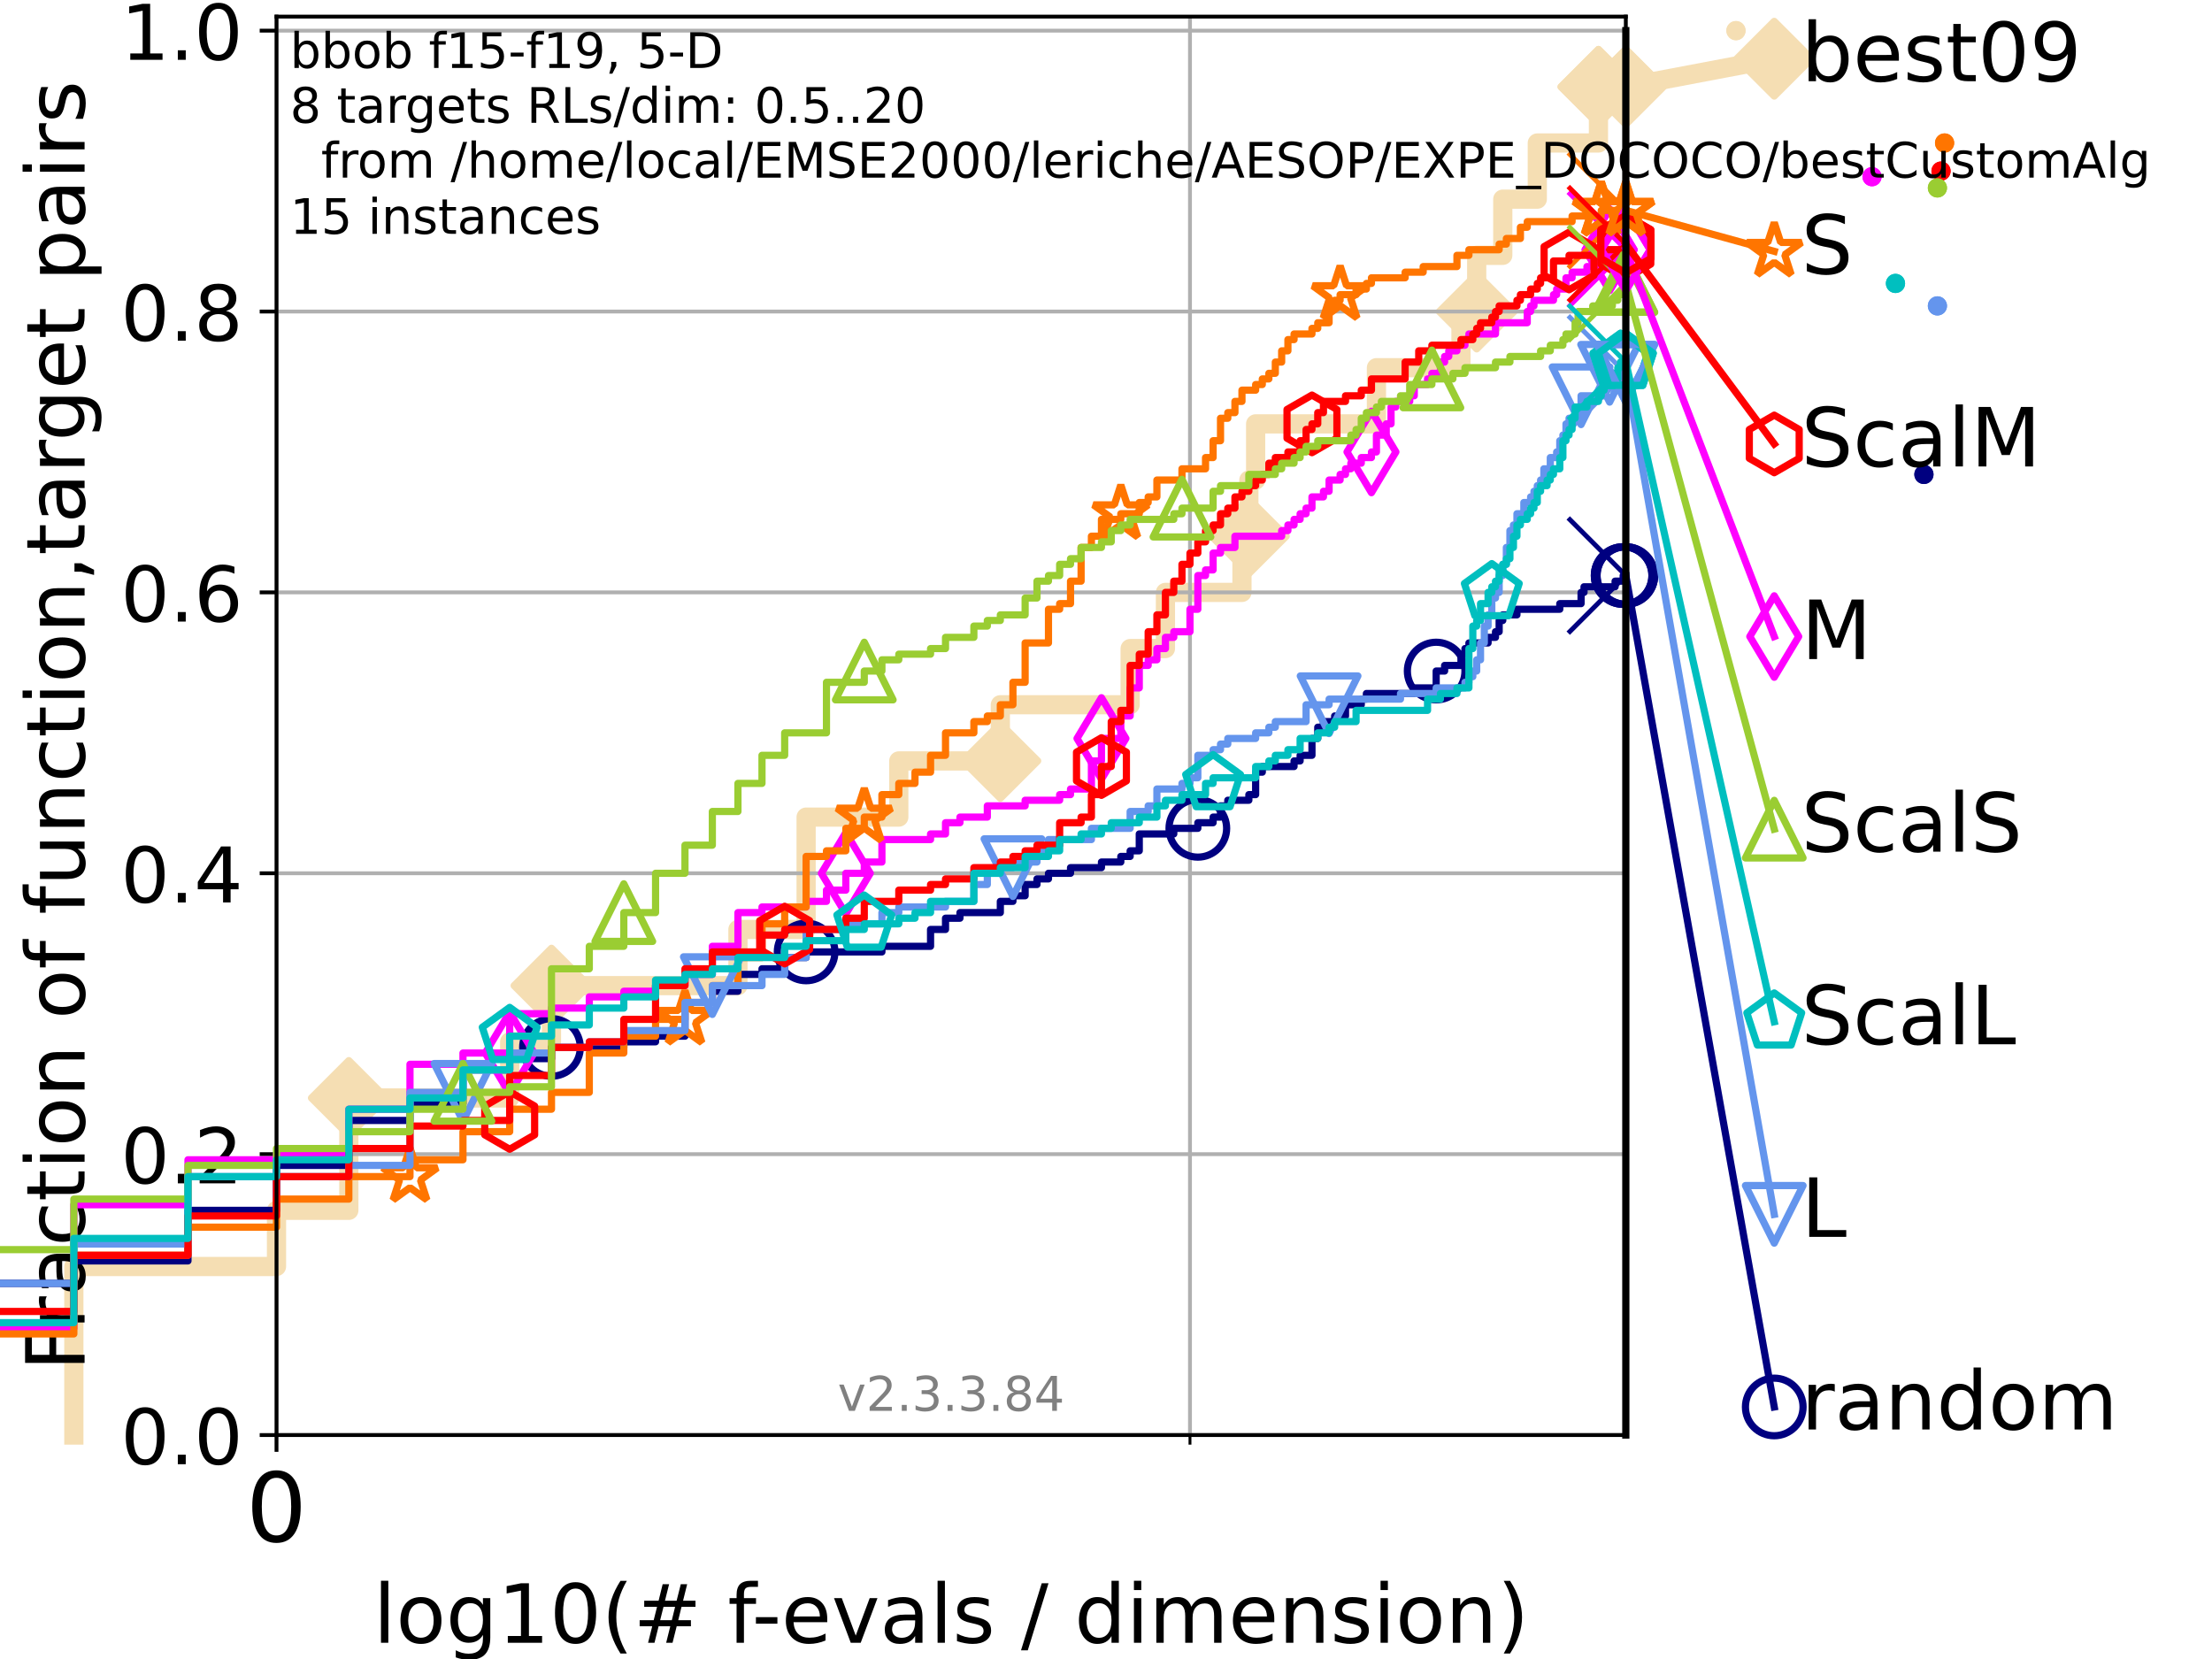 <?xml version="1.0" encoding="utf-8" standalone="no"?>
<!DOCTYPE svg PUBLIC "-//W3C//DTD SVG 1.1//EN"
  "http://www.w3.org/Graphics/SVG/1.1/DTD/svg11.dtd">
<!-- Created with matplotlib (https://matplotlib.org/) -->
<svg height="345.6pt" version="1.1" viewBox="0 0 460.8 345.6" width="460.8pt" xmlns="http://www.w3.org/2000/svg" xmlns:xlink="http://www.w3.org/1999/xlink">
 <defs>
  <style type="text/css">*{stroke-linecap:butt;stroke-linejoin:round;}</style>
 </defs>
 <g id="figure_1">
  <g id="patch_1">
   <path d="M 0 345.6 
L 460.8 345.6 
L 460.8 0 
L 0 0 
z
" style="fill:#ffffff;"/>
  </g>
  <g id="axes_1">
   <g id="patch_2">
    <path d="M 57.6 298.944 
L 338.688 298.944 
L 338.688 3.456 
L 57.6 3.456 
z
" style="fill:#ffffff;"/>
   </g>
   <g id="line2d_1">
    <path d="M 15.383 298.944 
L 15.383 263.837 
L 57.6 263.837 
L 57.6 252.134 
L 72.668 252.134 
L 72.668 228.729 
L 106.177 228.729 
L 106.177 217.027 
L 114.884 217.027 
L 114.884 205.324 
L 153.727 205.324 
L 153.727 193.622 
L 167.93 193.622 
L 167.93 170.217 
L 187.236 170.217 
L 187.236 158.514 
L 208.388 158.514 
L 208.388 146.812 
L 235.43 146.812 
L 235.43 135.109 
L 242.781 135.109 
L 242.781 123.407 
L 258.723 123.407 
L 258.723 111.704 
L 260.16 111.704 
L 260.16 100.002 
L 261.573 100.002 
L 261.573 88.299 
L 286.737 88.299 
L 286.737 76.597 
L 304.348 76.597 
L 304.348 64.894 
L 307.622 64.894 
L 307.622 53.192 
L 313.056 53.192 
L 313.056 41.489 
L 320.247 41.489 
L 320.247 29.787 
L 332.986 29.787 
L 332.986 18.084 
L 338.688 18.084 
" style="fill:none;stroke:#f5deb3;stroke-linecap:square;stroke-width:4;"/>
   </g>
   <g id="line2d_2">
    <defs>
     <path d="M -0 7.778 
L 7.778 0 
L 0 -7.778 
L -7.778 -0 
z
" id="m10c53339b3" style="stroke:#f5deb3;stroke-linejoin:miter;stroke-width:1.5;"/>
    </defs>
    <g>
     <use style="fill:#f5deb3;stroke:#f5deb3;stroke-linejoin:miter;stroke-width:1.5;" x="72.668" xlink:href="#m10c53339b3" y="228.729"/>
     <use style="fill:#f5deb3;stroke:#f5deb3;stroke-linejoin:miter;stroke-width:1.5;" x="114.884" xlink:href="#m10c53339b3" y="205.324"/>
     <use style="fill:#f5deb3;stroke:#f5deb3;stroke-linejoin:miter;stroke-width:1.5;" x="208.388" xlink:href="#m10c53339b3" y="158.514"/>
     <use style="fill:#f5deb3;stroke:#f5deb3;stroke-linejoin:miter;stroke-width:1.5;" x="260.16" xlink:href="#m10c53339b3" y="111.704"/>
     <use style="fill:#f5deb3;stroke:#f5deb3;stroke-linejoin:miter;stroke-width:1.5;" x="307.622" xlink:href="#m10c53339b3" y="64.894"/>
     <use style="fill:#f5deb3;stroke:#f5deb3;stroke-linejoin:miter;stroke-width:1.5;" x="332.986" xlink:href="#m10c53339b3" y="18.084"/>
     <use style="fill:#f5deb3;stroke:#f5deb3;stroke-linejoin:miter;stroke-width:1.5;" x="332.986" xlink:href="#m10c53339b3" y="18.084"/>
     <use style="fill:#f5deb3;stroke:#f5deb3;stroke-linejoin:miter;stroke-width:1.5;" x="338.688" xlink:href="#m10c53339b3" y="18.084"/>
    </g>
   </g>
   <g id="line2d_3">
    <path style="fill:none;stroke:#f5deb3;stroke-linecap:square;stroke-width:4;"/>
    <g/>
   </g>
   <g id="line2d_4">
    <path d="M 338.688 18.084 
L 369.608 12.233 
" style="fill:none;stroke:#f5deb3;stroke-linecap:square;stroke-width:4;"/>
    <g>
     <use style="fill:#f5deb3;stroke:#f5deb3;stroke-linejoin:miter;stroke-width:1.5;" x="338.688" xlink:href="#m10c53339b3" y="18.084"/>
     <use style="fill:#f5deb3;stroke:#f5deb3;stroke-linejoin:miter;stroke-width:1.5;" x="369.608" xlink:href="#m10c53339b3" y="12.233"/>
    </g>
   </g>
   <g id="matplotlib.axis_1">
    <g id="xtick_1">
     <g id="line2d_5">
      <path clip-path="url(#p9c804d4d6c)" d="M 57.6 298.944 
L 57.6 3.456 
" style="fill:none;stroke:#b0b0b0;stroke-linecap:square;stroke-width:0.8;"/>
     </g>
     <g id="line2d_6">
      <defs>
       <path d="M 0 0 
L 0 3.5 
" id="m98266c1190" style="stroke:#000000;stroke-width:0.8;"/>
      </defs>
      <g>
       <use style="stroke:#000000;stroke-width:0.8;" x="57.6" xlink:href="#m98266c1190" y="298.944"/>
      </g>
     </g>
     <g id="text_1">
      <!-- 0 -->
      <g transform="translate(51.237 321.141)scale(0.2 -0.2)">
       <defs>
        <path d="M 31.781 66.406 
Q 24.172 66.406 20.328 58.906 
Q 16.5 51.422 16.5 36.375 
Q 16.5 21.391 20.328 13.891 
Q 24.172 6.391 31.781 6.391 
Q 39.453 6.391 43.281 13.891 
Q 47.125 21.391 47.125 36.375 
Q 47.125 51.422 43.281 58.906 
Q 39.453 66.406 31.781 66.406 
z
M 31.781 74.219 
Q 44.047 74.219 50.516 64.516 
Q 56.984 54.828 56.984 36.375 
Q 56.984 17.969 50.516 8.266 
Q 44.047 -1.422 31.781 -1.422 
Q 19.531 -1.422 13.062 8.266 
Q 6.594 17.969 6.594 36.375 
Q 6.594 54.828 13.062 64.516 
Q 19.531 74.219 31.781 74.219 
z
" id="DejaVuSans-48"/>
       </defs>
       <use xlink:href="#DejaVuSans-48"/>
      </g>
     </g>
    </g>
    <g id="xtick_2">
     <g id="line2d_7">
      <path clip-path="url(#p9c804d4d6c)" d="M 247.894 298.944 
L 247.894 3.456 
" style="fill:none;stroke:#b0b0b0;stroke-linecap:square;stroke-width:0.8;"/>
     </g>
     <g id="line2d_8">
      <defs>
       <path d="M 0 0 
L 0 2 
" id="m82cc90aeb3" style="stroke:#000000;stroke-width:0.6;"/>
      </defs>
      <g>
       <use style="stroke:#000000;stroke-width:0.6;" x="247.894" xlink:href="#m82cc90aeb3" y="298.944"/>
      </g>
     </g>
    </g>
    <g id="text_2">
     <!-- log10(# f-evals / dimension) -->
     <g transform="translate(77.764 342.218)scale(0.17 -0.17)">
      <defs>
       <path d="M 9.422 75.984 
L 18.406 75.984 
L 18.406 0 
L 9.422 0 
z
" id="DejaVuSans-108"/>
       <path d="M 30.609 48.391 
Q 23.391 48.391 19.188 42.75 
Q 14.984 37.109 14.984 27.297 
Q 14.984 17.484 19.156 11.844 
Q 23.344 6.203 30.609 6.203 
Q 37.797 6.203 41.984 11.859 
Q 46.188 17.531 46.188 27.297 
Q 46.188 37.016 41.984 42.703 
Q 37.797 48.391 30.609 48.391 
z
M 30.609 56 
Q 42.328 56 49.016 48.375 
Q 55.719 40.766 55.719 27.297 
Q 55.719 13.875 49.016 6.219 
Q 42.328 -1.422 30.609 -1.422 
Q 18.844 -1.422 12.172 6.219 
Q 5.516 13.875 5.516 27.297 
Q 5.516 40.766 12.172 48.375 
Q 18.844 56 30.609 56 
z
" id="DejaVuSans-111"/>
       <path d="M 45.406 27.984 
Q 45.406 37.75 41.375 43.109 
Q 37.359 48.484 30.078 48.484 
Q 22.859 48.484 18.828 43.109 
Q 14.797 37.75 14.797 27.984 
Q 14.797 18.266 18.828 12.891 
Q 22.859 7.516 30.078 7.516 
Q 37.359 7.516 41.375 12.891 
Q 45.406 18.266 45.406 27.984 
z
M 54.391 6.781 
Q 54.391 -7.172 48.188 -13.984 
Q 42 -20.797 29.203 -20.797 
Q 24.469 -20.797 20.266 -20.094 
Q 16.062 -19.391 12.109 -17.922 
L 12.109 -9.188 
Q 16.062 -11.328 19.922 -12.344 
Q 23.781 -13.375 27.781 -13.375 
Q 36.625 -13.375 41.016 -8.766 
Q 45.406 -4.156 45.406 5.172 
L 45.406 9.625 
Q 42.625 4.781 38.281 2.391 
Q 33.938 0 27.875 0 
Q 17.828 0 11.672 7.656 
Q 5.516 15.328 5.516 27.984 
Q 5.516 40.672 11.672 48.328 
Q 17.828 56 27.875 56 
Q 33.938 56 38.281 53.609 
Q 42.625 51.219 45.406 46.391 
L 45.406 54.688 
L 54.391 54.688 
z
" id="DejaVuSans-103"/>
       <path d="M 12.406 8.297 
L 28.516 8.297 
L 28.516 63.922 
L 10.984 60.406 
L 10.984 69.391 
L 28.422 72.906 
L 38.281 72.906 
L 38.281 8.297 
L 54.391 8.297 
L 54.391 0 
L 12.406 0 
z
" id="DejaVuSans-49"/>
       <path d="M 31 75.875 
Q 24.469 64.656 21.281 53.656 
Q 18.109 42.672 18.109 31.391 
Q 18.109 20.125 21.312 9.062 
Q 24.516 -2 31 -13.188 
L 23.188 -13.188 
Q 15.875 -1.703 12.234 9.375 
Q 8.594 20.453 8.594 31.391 
Q 8.594 42.281 12.203 53.312 
Q 15.828 64.359 23.188 75.875 
z
" id="DejaVuSans-40"/>
       <path d="M 51.125 44 
L 36.922 44 
L 32.812 27.688 
L 47.125 27.688 
z
M 43.797 71.781 
L 38.719 51.516 
L 52.984 51.516 
L 58.109 71.781 
L 65.922 71.781 
L 60.891 51.516 
L 76.125 51.516 
L 76.125 44 
L 58.984 44 
L 54.984 27.688 
L 70.516 27.688 
L 70.516 20.219 
L 53.078 20.219 
L 48 0 
L 40.188 0 
L 45.219 20.219 
L 30.906 20.219 
L 25.875 0 
L 18.016 0 
L 23.094 20.219 
L 7.719 20.219 
L 7.719 27.688 
L 24.906 27.688 
L 29 44 
L 13.281 44 
L 13.281 51.516 
L 30.906 51.516 
L 35.891 71.781 
z
" id="DejaVuSans-35"/>
       <path id="DejaVuSans-32"/>
       <path d="M 37.109 75.984 
L 37.109 68.5 
L 28.516 68.5 
Q 23.688 68.5 21.797 66.547 
Q 19.922 64.594 19.922 59.516 
L 19.922 54.688 
L 34.719 54.688 
L 34.719 47.703 
L 19.922 47.703 
L 19.922 0 
L 10.891 0 
L 10.891 47.703 
L 2.297 47.703 
L 2.297 54.688 
L 10.891 54.688 
L 10.891 58.5 
Q 10.891 67.625 15.141 71.797 
Q 19.391 75.984 28.609 75.984 
z
" id="DejaVuSans-102"/>
       <path d="M 4.891 31.391 
L 31.203 31.391 
L 31.203 23.391 
L 4.891 23.391 
z
" id="DejaVuSans-45"/>
       <path d="M 56.203 29.594 
L 56.203 25.203 
L 14.891 25.203 
Q 15.484 15.922 20.484 11.062 
Q 25.484 6.203 34.422 6.203 
Q 39.594 6.203 44.453 7.469 
Q 49.312 8.734 54.109 11.281 
L 54.109 2.781 
Q 49.266 0.734 44.188 -0.344 
Q 39.109 -1.422 33.891 -1.422 
Q 20.797 -1.422 13.156 6.188 
Q 5.516 13.812 5.516 26.812 
Q 5.516 40.234 12.766 48.109 
Q 20.016 56 32.328 56 
Q 43.359 56 49.781 48.891 
Q 56.203 41.797 56.203 29.594 
z
M 47.219 32.234 
Q 47.125 39.594 43.094 43.984 
Q 39.062 48.391 32.422 48.391 
Q 24.906 48.391 20.391 44.141 
Q 15.875 39.891 15.188 32.172 
z
" id="DejaVuSans-101"/>
       <path d="M 2.984 54.688 
L 12.5 54.688 
L 29.594 8.797 
L 46.688 54.688 
L 56.203 54.688 
L 35.688 0 
L 23.484 0 
z
" id="DejaVuSans-118"/>
       <path d="M 34.281 27.484 
Q 23.391 27.484 19.188 25 
Q 14.984 22.516 14.984 16.5 
Q 14.984 11.719 18.141 8.906 
Q 21.297 6.109 26.703 6.109 
Q 34.188 6.109 38.703 11.406 
Q 43.219 16.703 43.219 25.484 
L 43.219 27.484 
z
M 52.203 31.203 
L 52.203 0 
L 43.219 0 
L 43.219 8.297 
Q 40.141 3.328 35.547 0.953 
Q 30.953 -1.422 24.312 -1.422 
Q 15.922 -1.422 10.953 3.297 
Q 6 8.016 6 15.922 
Q 6 25.141 12.172 29.828 
Q 18.359 34.516 30.609 34.516 
L 43.219 34.516 
L 43.219 35.406 
Q 43.219 41.609 39.141 45 
Q 35.062 48.391 27.688 48.391 
Q 23 48.391 18.547 47.266 
Q 14.109 46.141 10.016 43.891 
L 10.016 52.203 
Q 14.938 54.109 19.578 55.047 
Q 24.219 56 28.609 56 
Q 40.484 56 46.344 49.844 
Q 52.203 43.703 52.203 31.203 
z
" id="DejaVuSans-97"/>
       <path d="M 44.281 53.078 
L 44.281 44.578 
Q 40.484 46.531 36.375 47.5 
Q 32.281 48.484 27.875 48.484 
Q 21.188 48.484 17.844 46.438 
Q 14.5 44.391 14.5 40.281 
Q 14.5 37.156 16.891 35.375 
Q 19.281 33.594 26.516 31.984 
L 29.594 31.297 
Q 39.156 29.25 43.188 25.516 
Q 47.219 21.781 47.219 15.094 
Q 47.219 7.469 41.188 3.016 
Q 35.156 -1.422 24.609 -1.422 
Q 20.219 -1.422 15.453 -0.562 
Q 10.688 0.297 5.422 2 
L 5.422 11.281 
Q 10.406 8.688 15.234 7.391 
Q 20.062 6.109 24.812 6.109 
Q 31.156 6.109 34.562 8.281 
Q 37.984 10.453 37.984 14.406 
Q 37.984 18.062 35.516 20.016 
Q 33.062 21.969 24.703 23.781 
L 21.578 24.516 
Q 13.234 26.266 9.516 29.906 
Q 5.812 33.547 5.812 39.891 
Q 5.812 47.609 11.281 51.797 
Q 16.75 56 26.812 56 
Q 31.781 56 36.172 55.266 
Q 40.578 54.547 44.281 53.078 
z
" id="DejaVuSans-115"/>
       <path d="M 25.391 72.906 
L 33.688 72.906 
L 8.297 -9.281 
L 0 -9.281 
z
" id="DejaVuSans-47"/>
       <path d="M 45.406 46.391 
L 45.406 75.984 
L 54.391 75.984 
L 54.391 0 
L 45.406 0 
L 45.406 8.203 
Q 42.578 3.328 38.25 0.953 
Q 33.938 -1.422 27.875 -1.422 
Q 17.969 -1.422 11.734 6.484 
Q 5.516 14.406 5.516 27.297 
Q 5.516 40.188 11.734 48.094 
Q 17.969 56 27.875 56 
Q 33.938 56 38.25 53.625 
Q 42.578 51.266 45.406 46.391 
z
M 14.797 27.297 
Q 14.797 17.391 18.875 11.75 
Q 22.953 6.109 30.078 6.109 
Q 37.203 6.109 41.297 11.75 
Q 45.406 17.391 45.406 27.297 
Q 45.406 37.203 41.297 42.844 
Q 37.203 48.484 30.078 48.484 
Q 22.953 48.484 18.875 42.844 
Q 14.797 37.203 14.797 27.297 
z
" id="DejaVuSans-100"/>
       <path d="M 9.422 54.688 
L 18.406 54.688 
L 18.406 0 
L 9.422 0 
z
M 9.422 75.984 
L 18.406 75.984 
L 18.406 64.594 
L 9.422 64.594 
z
" id="DejaVuSans-105"/>
       <path d="M 52 44.188 
Q 55.375 50.25 60.062 53.125 
Q 64.75 56 71.094 56 
Q 79.641 56 84.281 50.016 
Q 88.922 44.047 88.922 33.016 
L 88.922 0 
L 79.891 0 
L 79.891 32.719 
Q 79.891 40.578 77.094 44.375 
Q 74.312 48.188 68.609 48.188 
Q 61.625 48.188 57.562 43.547 
Q 53.516 38.922 53.516 30.906 
L 53.516 0 
L 44.484 0 
L 44.484 32.719 
Q 44.484 40.625 41.703 44.406 
Q 38.922 48.188 33.109 48.188 
Q 26.219 48.188 22.156 43.531 
Q 18.109 38.875 18.109 30.906 
L 18.109 0 
L 9.078 0 
L 9.078 54.688 
L 18.109 54.688 
L 18.109 46.188 
Q 21.188 51.219 25.484 53.609 
Q 29.781 56 35.688 56 
Q 41.656 56 45.828 52.969 
Q 50 49.953 52 44.188 
z
" id="DejaVuSans-109"/>
       <path d="M 54.891 33.016 
L 54.891 0 
L 45.906 0 
L 45.906 32.719 
Q 45.906 40.484 42.875 44.328 
Q 39.844 48.188 33.797 48.188 
Q 26.516 48.188 22.312 43.547 
Q 18.109 38.922 18.109 30.906 
L 18.109 0 
L 9.078 0 
L 9.078 54.688 
L 18.109 54.688 
L 18.109 46.188 
Q 21.344 51.125 25.703 53.562 
Q 30.078 56 35.797 56 
Q 45.219 56 50.047 50.172 
Q 54.891 44.344 54.891 33.016 
z
" id="DejaVuSans-110"/>
       <path d="M 8.016 75.875 
L 15.828 75.875 
Q 23.141 64.359 26.781 53.312 
Q 30.422 42.281 30.422 31.391 
Q 30.422 20.453 26.781 9.375 
Q 23.141 -1.703 15.828 -13.188 
L 8.016 -13.188 
Q 14.5 -2 17.703 9.062 
Q 20.906 20.125 20.906 31.391 
Q 20.906 42.672 17.703 53.656 
Q 14.5 64.656 8.016 75.875 
z
" id="DejaVuSans-41"/>
      </defs>
      <use xlink:href="#DejaVuSans-108"/>
      <use x="27.783" xlink:href="#DejaVuSans-111"/>
      <use x="88.965" xlink:href="#DejaVuSans-103"/>
      <use x="152.441" xlink:href="#DejaVuSans-49"/>
      <use x="216.064" xlink:href="#DejaVuSans-48"/>
      <use x="279.688" xlink:href="#DejaVuSans-40"/>
      <use x="318.701" xlink:href="#DejaVuSans-35"/>
      <use x="402.49" xlink:href="#DejaVuSans-32"/>
      <use x="434.277" xlink:href="#DejaVuSans-102"/>
      <use x="463.982" xlink:href="#DejaVuSans-45"/>
      <use x="500.066" xlink:href="#DejaVuSans-101"/>
      <use x="561.59" xlink:href="#DejaVuSans-118"/>
      <use x="620.77" xlink:href="#DejaVuSans-97"/>
      <use x="682.049" xlink:href="#DejaVuSans-108"/>
      <use x="709.832" xlink:href="#DejaVuSans-115"/>
      <use x="761.932" xlink:href="#DejaVuSans-32"/>
      <use x="793.719" xlink:href="#DejaVuSans-47"/>
      <use x="827.41" xlink:href="#DejaVuSans-32"/>
      <use x="859.197" xlink:href="#DejaVuSans-100"/>
      <use x="922.674" xlink:href="#DejaVuSans-105"/>
      <use x="950.457" xlink:href="#DejaVuSans-109"/>
      <use x="1047.869" xlink:href="#DejaVuSans-101"/>
      <use x="1109.393" xlink:href="#DejaVuSans-110"/>
      <use x="1172.771" xlink:href="#DejaVuSans-115"/>
      <use x="1224.871" xlink:href="#DejaVuSans-105"/>
      <use x="1252.654" xlink:href="#DejaVuSans-111"/>
      <use x="1313.836" xlink:href="#DejaVuSans-110"/>
      <use x="1377.215" xlink:href="#DejaVuSans-41"/>
     </g>
    </g>
   </g>
   <g id="matplotlib.axis_2">
    <g id="ytick_1">
     <g id="line2d_9">
      <path clip-path="url(#p9c804d4d6c)" d="M 57.6 298.944 
L 338.688 298.944 
" style="fill:none;stroke:#b0b0b0;stroke-linecap:square;stroke-width:0.8;"/>
     </g>
     <g id="line2d_10">
      <defs>
       <path d="M 0 0 
L -3.5 0 
" id="m1458c81a38" style="stroke:#000000;stroke-width:0.8;"/>
      </defs>
      <g>
       <use style="stroke:#000000;stroke-width:0.8;" x="57.6" xlink:href="#m1458c81a38" y="298.944"/>
      </g>
     </g>
     <g id="text_3">
      <!-- 0.0 -->
      <g transform="translate(25.155 305.023)scale(0.16 -0.16)">
       <defs>
        <path d="M 10.688 12.406 
L 21 12.406 
L 21 0 
L 10.688 0 
z
" id="DejaVuSans-46"/>
       </defs>
       <use xlink:href="#DejaVuSans-48"/>
       <use x="63.623" xlink:href="#DejaVuSans-46"/>
       <use x="95.41" xlink:href="#DejaVuSans-48"/>
      </g>
     </g>
    </g>
    <g id="ytick_2">
     <g id="line2d_11">
      <path clip-path="url(#p9c804d4d6c)" d="M 57.6 240.432 
L 338.688 240.432 
" style="fill:none;stroke:#b0b0b0;stroke-linecap:square;stroke-width:0.8;"/>
     </g>
     <g id="line2d_12">
      <g>
       <use style="stroke:#000000;stroke-width:0.8;" x="57.6" xlink:href="#m1458c81a38" y="240.432"/>
      </g>
     </g>
     <g id="text_4">
      <!-- 0.2 -->
      <g transform="translate(25.155 246.51)scale(0.16 -0.16)">
       <defs>
        <path d="M 19.188 8.297 
L 53.609 8.297 
L 53.609 0 
L 7.328 0 
L 7.328 8.297 
Q 12.938 14.109 22.625 23.891 
Q 32.328 33.688 34.812 36.531 
Q 39.547 41.844 41.422 45.531 
Q 43.312 49.219 43.312 52.781 
Q 43.312 58.594 39.234 62.25 
Q 35.156 65.922 28.609 65.922 
Q 23.969 65.922 18.812 64.312 
Q 13.672 62.703 7.812 59.422 
L 7.812 69.391 
Q 13.766 71.781 18.938 73 
Q 24.125 74.219 28.422 74.219 
Q 39.75 74.219 46.484 68.547 
Q 53.219 62.891 53.219 53.422 
Q 53.219 48.922 51.531 44.891 
Q 49.859 40.875 45.406 35.406 
Q 44.188 33.984 37.641 27.219 
Q 31.109 20.453 19.188 8.297 
z
" id="DejaVuSans-50"/>
       </defs>
       <use xlink:href="#DejaVuSans-48"/>
       <use x="63.623" xlink:href="#DejaVuSans-46"/>
       <use x="95.41" xlink:href="#DejaVuSans-50"/>
      </g>
     </g>
    </g>
    <g id="ytick_3">
     <g id="line2d_13">
      <path clip-path="url(#p9c804d4d6c)" d="M 57.6 181.919 
L 338.688 181.919 
" style="fill:none;stroke:#b0b0b0;stroke-linecap:square;stroke-width:0.8;"/>
     </g>
     <g id="line2d_14">
      <g>
       <use style="stroke:#000000;stroke-width:0.8;" x="57.6" xlink:href="#m1458c81a38" y="181.919"/>
      </g>
     </g>
     <g id="text_5">
      <!-- 0.4 -->
      <g transform="translate(25.155 187.998)scale(0.16 -0.16)">
       <defs>
        <path d="M 37.797 64.312 
L 12.891 25.391 
L 37.797 25.391 
z
M 35.203 72.906 
L 47.609 72.906 
L 47.609 25.391 
L 58.016 25.391 
L 58.016 17.188 
L 47.609 17.188 
L 47.609 0 
L 37.797 0 
L 37.797 17.188 
L 4.891 17.188 
L 4.891 26.703 
z
" id="DejaVuSans-52"/>
       </defs>
       <use xlink:href="#DejaVuSans-48"/>
       <use x="63.623" xlink:href="#DejaVuSans-46"/>
       <use x="95.41" xlink:href="#DejaVuSans-52"/>
      </g>
     </g>
    </g>
    <g id="ytick_4">
     <g id="line2d_15">
      <path clip-path="url(#p9c804d4d6c)" d="M 57.6 123.407 
L 338.688 123.407 
" style="fill:none;stroke:#b0b0b0;stroke-linecap:square;stroke-width:0.8;"/>
     </g>
     <g id="line2d_16">
      <g>
       <use style="stroke:#000000;stroke-width:0.8;" x="57.6" xlink:href="#m1458c81a38" y="123.407"/>
      </g>
     </g>
     <g id="text_6">
      <!-- 0.6 -->
      <g transform="translate(25.155 129.485)scale(0.16 -0.16)">
       <defs>
        <path d="M 33.016 40.375 
Q 26.375 40.375 22.484 35.828 
Q 18.609 31.297 18.609 23.391 
Q 18.609 15.531 22.484 10.953 
Q 26.375 6.391 33.016 6.391 
Q 39.656 6.391 43.531 10.953 
Q 47.406 15.531 47.406 23.391 
Q 47.406 31.297 43.531 35.828 
Q 39.656 40.375 33.016 40.375 
z
M 52.594 71.297 
L 52.594 62.312 
Q 48.875 64.062 45.094 64.984 
Q 41.312 65.922 37.594 65.922 
Q 27.828 65.922 22.672 59.328 
Q 17.531 52.734 16.797 39.406 
Q 19.672 43.656 24.016 45.922 
Q 28.375 48.188 33.594 48.188 
Q 44.578 48.188 50.953 41.516 
Q 57.328 34.859 57.328 23.391 
Q 57.328 12.156 50.688 5.359 
Q 44.047 -1.422 33.016 -1.422 
Q 20.359 -1.422 13.672 8.266 
Q 6.984 17.969 6.984 36.375 
Q 6.984 53.656 15.188 63.938 
Q 23.391 74.219 37.203 74.219 
Q 40.922 74.219 44.703 73.484 
Q 48.484 72.75 52.594 71.297 
z
" id="DejaVuSans-54"/>
       </defs>
       <use xlink:href="#DejaVuSans-48"/>
       <use x="63.623" xlink:href="#DejaVuSans-46"/>
       <use x="95.41" xlink:href="#DejaVuSans-54"/>
      </g>
     </g>
    </g>
    <g id="ytick_5">
     <g id="line2d_17">
      <path clip-path="url(#p9c804d4d6c)" d="M 57.6 64.894 
L 338.688 64.894 
" style="fill:none;stroke:#b0b0b0;stroke-linecap:square;stroke-width:0.8;"/>
     </g>
     <g id="line2d_18">
      <g>
       <use style="stroke:#000000;stroke-width:0.8;" x="57.6" xlink:href="#m1458c81a38" y="64.894"/>
      </g>
     </g>
     <g id="text_7">
      <!-- 0.8 -->
      <g transform="translate(25.155 70.973)scale(0.16 -0.16)">
       <defs>
        <path d="M 31.781 34.625 
Q 24.75 34.625 20.719 30.859 
Q 16.703 27.094 16.703 20.516 
Q 16.703 13.922 20.719 10.156 
Q 24.75 6.391 31.781 6.391 
Q 38.812 6.391 42.859 10.172 
Q 46.922 13.969 46.922 20.516 
Q 46.922 27.094 42.891 30.859 
Q 38.875 34.625 31.781 34.625 
z
M 21.922 38.812 
Q 15.578 40.375 12.031 44.719 
Q 8.5 49.078 8.5 55.328 
Q 8.5 64.062 14.719 69.141 
Q 20.953 74.219 31.781 74.219 
Q 42.672 74.219 48.875 69.141 
Q 55.078 64.062 55.078 55.328 
Q 55.078 49.078 51.531 44.719 
Q 48 40.375 41.703 38.812 
Q 48.828 37.156 52.797 32.312 
Q 56.781 27.484 56.781 20.516 
Q 56.781 9.906 50.312 4.234 
Q 43.844 -1.422 31.781 -1.422 
Q 19.734 -1.422 13.25 4.234 
Q 6.781 9.906 6.781 20.516 
Q 6.781 27.484 10.781 32.312 
Q 14.797 37.156 21.922 38.812 
z
M 18.312 54.391 
Q 18.312 48.734 21.844 45.562 
Q 25.391 42.391 31.781 42.391 
Q 38.141 42.391 41.719 45.562 
Q 45.312 48.734 45.312 54.391 
Q 45.312 60.062 41.719 63.234 
Q 38.141 66.406 31.781 66.406 
Q 25.391 66.406 21.844 63.234 
Q 18.312 60.062 18.312 54.391 
z
" id="DejaVuSans-56"/>
       </defs>
       <use xlink:href="#DejaVuSans-48"/>
       <use x="63.623" xlink:href="#DejaVuSans-46"/>
       <use x="95.41" xlink:href="#DejaVuSans-56"/>
      </g>
     </g>
    </g>
    <g id="ytick_6">
     <g id="line2d_19">
      <path clip-path="url(#p9c804d4d6c)" d="M 57.6 6.382 
L 338.688 6.382 
" style="fill:none;stroke:#b0b0b0;stroke-linecap:square;stroke-width:0.8;"/>
     </g>
     <g id="line2d_20">
      <g>
       <use style="stroke:#000000;stroke-width:0.8;" x="57.6" xlink:href="#m1458c81a38" y="6.382"/>
      </g>
     </g>
     <g id="text_8">
      <!-- 1.0 -->
      <g transform="translate(25.155 12.46)scale(0.16 -0.16)">
       <use xlink:href="#DejaVuSans-49"/>
       <use x="63.623" xlink:href="#DejaVuSans-46"/>
       <use x="95.41" xlink:href="#DejaVuSans-48"/>
      </g>
     </g>
    </g>
    <g id="text_9">
     <!-- Fraction of function,target pairs -->
     <g transform="translate(17.62 285.585)rotate(-90)scale(0.17 -0.17)">
      <defs>
       <path d="M 9.812 72.906 
L 51.703 72.906 
L 51.703 64.594 
L 19.672 64.594 
L 19.672 43.109 
L 48.578 43.109 
L 48.578 34.812 
L 19.672 34.812 
L 19.672 0 
L 9.812 0 
z
" id="DejaVuSans-70"/>
       <path d="M 41.109 46.297 
Q 39.594 47.172 37.812 47.578 
Q 36.031 48 33.891 48 
Q 26.266 48 22.188 43.047 
Q 18.109 38.094 18.109 28.812 
L 18.109 0 
L 9.078 0 
L 9.078 54.688 
L 18.109 54.688 
L 18.109 46.188 
Q 20.953 51.172 25.484 53.578 
Q 30.031 56 36.531 56 
Q 37.453 56 38.578 55.875 
Q 39.703 55.766 41.062 55.516 
z
" id="DejaVuSans-114"/>
       <path d="M 48.781 52.594 
L 48.781 44.188 
Q 44.969 46.297 41.141 47.344 
Q 37.312 48.391 33.406 48.391 
Q 24.656 48.391 19.812 42.844 
Q 14.984 37.312 14.984 27.297 
Q 14.984 17.281 19.812 11.734 
Q 24.656 6.203 33.406 6.203 
Q 37.312 6.203 41.141 7.25 
Q 44.969 8.297 48.781 10.406 
L 48.781 2.094 
Q 45.016 0.344 40.984 -0.531 
Q 36.969 -1.422 32.422 -1.422 
Q 20.062 -1.422 12.781 6.344 
Q 5.516 14.109 5.516 27.297 
Q 5.516 40.672 12.859 48.328 
Q 20.219 56 33.016 56 
Q 37.156 56 41.109 55.141 
Q 45.062 54.297 48.781 52.594 
z
" id="DejaVuSans-99"/>
       <path d="M 18.312 70.219 
L 18.312 54.688 
L 36.812 54.688 
L 36.812 47.703 
L 18.312 47.703 
L 18.312 18.016 
Q 18.312 11.328 20.141 9.422 
Q 21.969 7.516 27.594 7.516 
L 36.812 7.516 
L 36.812 0 
L 27.594 0 
Q 17.188 0 13.234 3.875 
Q 9.281 7.766 9.281 18.016 
L 9.281 47.703 
L 2.688 47.703 
L 2.688 54.688 
L 9.281 54.688 
L 9.281 70.219 
z
" id="DejaVuSans-116"/>
       <path d="M 8.5 21.578 
L 8.5 54.688 
L 17.484 54.688 
L 17.484 21.922 
Q 17.484 14.156 20.5 10.266 
Q 23.531 6.391 29.594 6.391 
Q 36.859 6.391 41.078 11.031 
Q 45.312 15.672 45.312 23.688 
L 45.312 54.688 
L 54.297 54.688 
L 54.297 0 
L 45.312 0 
L 45.312 8.406 
Q 42.047 3.422 37.719 1 
Q 33.406 -1.422 27.688 -1.422 
Q 18.266 -1.422 13.375 4.438 
Q 8.5 10.297 8.5 21.578 
z
M 31.109 56 
z
" id="DejaVuSans-117"/>
       <path d="M 11.719 12.406 
L 22.016 12.406 
L 22.016 4 
L 14.016 -11.625 
L 7.719 -11.625 
L 11.719 4 
z
" id="DejaVuSans-44"/>
       <path d="M 18.109 8.203 
L 18.109 -20.797 
L 9.078 -20.797 
L 9.078 54.688 
L 18.109 54.688 
L 18.109 46.391 
Q 20.953 51.266 25.266 53.625 
Q 29.594 56 35.594 56 
Q 45.562 56 51.781 48.094 
Q 58.016 40.188 58.016 27.297 
Q 58.016 14.406 51.781 6.484 
Q 45.562 -1.422 35.594 -1.422 
Q 29.594 -1.422 25.266 0.953 
Q 20.953 3.328 18.109 8.203 
z
M 48.688 27.297 
Q 48.688 37.203 44.609 42.844 
Q 40.531 48.484 33.406 48.484 
Q 26.266 48.484 22.188 42.844 
Q 18.109 37.203 18.109 27.297 
Q 18.109 17.391 22.188 11.75 
Q 26.266 6.109 33.406 6.109 
Q 40.531 6.109 44.609 11.75 
Q 48.688 17.391 48.688 27.297 
z
" id="DejaVuSans-112"/>
      </defs>
      <use xlink:href="#DejaVuSans-70"/>
      <use x="50.27" xlink:href="#DejaVuSans-114"/>
      <use x="91.383" xlink:href="#DejaVuSans-97"/>
      <use x="152.662" xlink:href="#DejaVuSans-99"/>
      <use x="207.643" xlink:href="#DejaVuSans-116"/>
      <use x="246.852" xlink:href="#DejaVuSans-105"/>
      <use x="274.635" xlink:href="#DejaVuSans-111"/>
      <use x="335.816" xlink:href="#DejaVuSans-110"/>
      <use x="399.195" xlink:href="#DejaVuSans-32"/>
      <use x="430.982" xlink:href="#DejaVuSans-111"/>
      <use x="492.164" xlink:href="#DejaVuSans-102"/>
      <use x="527.369" xlink:href="#DejaVuSans-32"/>
      <use x="559.156" xlink:href="#DejaVuSans-102"/>
      <use x="594.361" xlink:href="#DejaVuSans-117"/>
      <use x="657.74" xlink:href="#DejaVuSans-110"/>
      <use x="721.119" xlink:href="#DejaVuSans-99"/>
      <use x="776.1" xlink:href="#DejaVuSans-116"/>
      <use x="815.309" xlink:href="#DejaVuSans-105"/>
      <use x="843.092" xlink:href="#DejaVuSans-111"/>
      <use x="904.273" xlink:href="#DejaVuSans-110"/>
      <use x="967.652" xlink:href="#DejaVuSans-44"/>
      <use x="999.439" xlink:href="#DejaVuSans-116"/>
      <use x="1038.648" xlink:href="#DejaVuSans-97"/>
      <use x="1099.928" xlink:href="#DejaVuSans-114"/>
      <use x="1139.291" xlink:href="#DejaVuSans-103"/>
      <use x="1202.768" xlink:href="#DejaVuSans-101"/>
      <use x="1264.291" xlink:href="#DejaVuSans-116"/>
      <use x="1303.5" xlink:href="#DejaVuSans-32"/>
      <use x="1335.287" xlink:href="#DejaVuSans-112"/>
      <use x="1398.764" xlink:href="#DejaVuSans-97"/>
      <use x="1460.043" xlink:href="#DejaVuSans-105"/>
      <use x="1487.826" xlink:href="#DejaVuSans-114"/>
      <use x="1528.939" xlink:href="#DejaVuSans-115"/>
     </g>
    </g>
   </g>
   <g id="line2d_21">
    <defs>
     <path d="M 0 1.5 
C 0.398 1.5 0.779 1.342 1.061 1.061 
C 1.342 0.779 1.5 0.398 1.5 0 
C 1.5 -0.398 1.342 -0.779 1.061 -1.061 
C 0.779 -1.342 0.398 -1.5 0 -1.5 
C -0.398 -1.5 -0.779 -1.342 -1.061 -1.061 
C -1.342 -0.779 -1.5 -0.398 -1.5 0 
C -1.5 0.398 -1.342 0.779 -1.061 1.061 
C -0.779 1.342 -0.398 1.5 0 1.5 
z
" id="m0798b38d21" style="stroke:#f5deb3;"/>
    </defs>
    <g>
     <use style="fill:#f5deb3;stroke:#f5deb3;" x="361.633" xlink:href="#m0798b38d21" y="6.382"/>
     <use style="fill:#f5deb3;stroke:#f5deb3;" x="361.633" xlink:href="#m0798b38d21" y="6.382"/>
    </g>
   </g>
   <g id="line2d_22">
    <defs>
     <path d="M 0 1.5 
C 0.398 1.5 0.779 1.342 1.061 1.061 
C 1.342 0.779 1.5 0.398 1.5 0 
C 1.5 -0.398 1.342 -0.779 1.061 -1.061 
C 0.779 -1.342 0.398 -1.5 0 -1.5 
C -0.398 -1.5 -0.779 -1.342 -1.061 -1.061 
C -1.342 -0.779 -1.5 -0.398 -1.5 0 
C -1.5 0.398 -1.342 0.779 -1.061 1.061 
C -0.779 1.342 -0.398 1.5 0 1.5 
z
" id="me0efd8d4fb" style="stroke:#000080;"/>
    </defs>
    <g>
     <use style="fill:#000080;stroke:#000080;" x="400.788" xlink:href="#me0efd8d4fb" y="98.831"/>
     <use style="fill:#000080;stroke:#000080;" x="400.788" xlink:href="#me0efd8d4fb" y="98.831"/>
    </g>
   </g>
   <g id="line2d_23">
    <path d="M -1 267.347 
L 15.383 267.347 
L 15.383 262.666 
L 39.159 262.666 
L 39.159 252.134 
L 57.6 252.134 
L 57.6 242.772 
L 72.668 242.772 
L 72.668 233.41 
L 85.407 233.41 
L 85.407 229.899 
L 96.443 229.899 
L 96.443 222.878 
L 106.177 222.878 
L 106.177 220.537 
L 114.884 220.537 
L 114.884 218.197 
L 129.952 218.197 
L 129.952 217.027 
L 136.567 217.027 
L 136.567 215.856 
L 142.692 215.856 
L 142.692 208.835 
L 148.394 208.835 
L 148.394 206.494 
L 153.727 206.494 
L 153.727 202.984 
L 158.737 202.984 
L 158.737 201.813 
L 163.461 201.813 
L 163.461 199.473 
L 167.93 199.473 
L 167.93 198.303 
L 183.719 198.303 
L 183.719 197.132 
L 193.851 197.132 
L 193.851 193.622 
L 196.97 193.622 
L 196.97 191.281 
L 199.976 191.281 
L 199.976 190.111 
L 208.388 190.111 
L 208.388 187.77 
L 211.012 187.77 
L 211.012 186.6 
L 213.555 186.6 
L 213.555 184.26 
L 216.022 184.26 
L 216.022 183.089 
L 218.417 183.089 
L 218.417 181.919 
L 223.01 181.919 
L 223.01 180.749 
L 229.453 180.749 
L 229.453 179.579 
L 233.485 179.579 
L 233.485 178.408 
L 235.43 178.408 
L 235.43 177.238 
L 237.33 177.238 
L 237.33 173.727 
L 244.521 173.727 
L 244.521 172.557 
L 249.531 172.557 
L 249.531 171.387 
L 252.71 171.387 
L 252.71 170.217 
L 254.255 170.217 
L 254.255 167.876 
L 255.771 167.876 
L 255.771 166.706 
L 260.16 166.706 
L 260.16 165.536 
L 261.573 165.536 
L 261.573 160.855 
L 262.962 160.855 
L 262.962 159.684 
L 269.577 159.684 
L 269.577 158.514 
L 270.839 158.514 
L 270.839 157.344 
L 273.306 157.344 
L 273.306 153.833 
L 274.513 153.833 
L 274.513 151.493 
L 275.702 151.493 
L 275.702 150.322 
L 278.03 150.322 
L 278.03 149.152 
L 280.294 149.152 
L 280.294 146.812 
L 283.579 146.812 
L 283.579 145.641 
L 284.645 145.641 
L 284.645 144.471 
L 294.614 144.471 
L 294.614 143.301 
L 299.181 143.301 
L 299.181 139.79 
L 300.94 139.79 
L 300.94 138.62 
L 304.348 138.62 
L 304.348 136.279 
L 305.179 136.279 
L 305.179 135.109 
L 306.001 135.109 
L 306.001 133.939 
L 309.994 133.939 
L 309.994 132.769 
L 311.539 132.769 
L 311.539 131.598 
L 312.301 131.598 
L 312.301 129.258 
L 313.056 129.258 
L 313.056 128.088 
L 316.007 128.088 
L 316.007 126.917 
L 324.932 126.917 
L 324.932 125.747 
L 329.366 125.747 
L 329.366 123.407 
L 329.981 123.407 
L 329.981 122.236 
L 336.454 122.236 
L 336.454 121.066 
L 338.135 121.066 
L 338.135 119.896 
L 338.688 119.896 
L 338.688 119.896 
" style="fill:none;stroke:#000080;stroke-linecap:square;stroke-width:1.5;"/>
   </g>
   <g id="line2d_24">
    <defs>
     <path d="M 0 6 
C 1.591 6 3.117 5.368 4.243 4.243 
C 5.368 3.117 6 1.591 6 0 
C 6 -1.591 5.368 -3.117 4.243 -4.243 
C 3.117 -5.368 1.591 -6 0 -6 
C -1.591 -6 -3.117 -5.368 -4.243 -4.243 
C -5.368 -3.117 -6 -1.591 -6 0 
C -6 1.591 -5.368 3.117 -4.243 4.243 
C -3.117 5.368 -1.591 6 0 6 
z
" id="mb902313a2d" style="stroke:#000080;stroke-width:1.5;"/>
    </defs>
    <g>
     <use style="fill-opacity:0;stroke:#000080;stroke-width:1.5;" x="114.884" xlink:href="#mb902313a2d" y="218.197"/>
     <use style="fill-opacity:0;stroke:#000080;stroke-width:1.5;" x="167.93" xlink:href="#mb902313a2d" y="198.303"/>
     <use style="fill-opacity:0;stroke:#000080;stroke-width:1.5;" x="249.531" xlink:href="#mb902313a2d" y="172.557"/>
     <use style="fill-opacity:0;stroke:#000080;stroke-width:1.5;" x="299.181" xlink:href="#mb902313a2d" y="139.79"/>
     <use style="fill-opacity:0;stroke:#000080;stroke-width:1.5;" x="338.135" xlink:href="#mb902313a2d" y="119.896"/>
     <use style="fill-opacity:0;stroke:#000080;stroke-width:1.5;" x="338.135" xlink:href="#mb902313a2d" y="119.896"/>
     <use style="fill-opacity:0;stroke:#000080;stroke-width:1.5;" x="338.688" xlink:href="#mb902313a2d" y="119.896"/>
    </g>
   </g>
   <g id="line2d_25">
    <path style="fill:none;stroke:#000080;stroke-linecap:square;stroke-width:1.5;"/>
    <g/>
   </g>
   <g id="line2d_26">
    <path clip-path="url(#p9c804d4d6c)" d="M 338.688 119.896 
" style="fill:none;stroke:#000080;stroke-linecap:square;stroke-width:1.5;"/>
    <defs>
     <path d="M -12 12 
L 12 -12 
M -12 -12 
L 12 12 
" id="m74e6e3b7ec" style="stroke:#000080;"/>
    </defs>
    <g clip-path="url(#p9c804d4d6c)">
     <use style="fill:#000080;stroke:#000080;" x="338.688" xlink:href="#m74e6e3b7ec" y="119.896"/>
    </g>
   </g>
   <g id="line2d_27">
    <defs>
     <path d="M 0 1.5 
C 0.398 1.5 0.779 1.342 1.061 1.061 
C 1.342 0.779 1.5 0.398 1.5 0 
C 1.5 -0.398 1.342 -0.779 1.061 -1.061 
C 0.779 -1.342 0.398 -1.5 0 -1.5 
C -0.398 -1.5 -0.779 -1.342 -1.061 -1.061 
C -1.342 -0.779 -1.5 -0.398 -1.5 0 
C -1.5 0.398 -1.342 0.779 -1.061 1.061 
C -0.779 1.342 -0.398 1.5 0 1.5 
z
" id="m9321151083" style="stroke:#ff00ff;"/>
    </defs>
    <g>
     <use style="fill:#ff00ff;stroke:#ff00ff;" x="389.975" xlink:href="#m9321151083" y="36.808"/>
     <use style="fill:#ff00ff;stroke:#ff00ff;" x="389.975" xlink:href="#m9321151083" y="36.808"/>
    </g>
   </g>
   <g id="line2d_28">
    <path d="M -1 276.709 
L 15.383 276.709 
L 15.383 250.964 
L 39.159 250.964 
L 39.159 241.602 
L 57.6 241.602 
L 57.6 240.432 
L 72.668 240.432 
L 72.668 231.07 
L 85.407 231.07 
L 85.407 221.708 
L 96.443 221.708 
L 96.443 219.367 
L 106.177 219.367 
L 106.177 211.175 
L 114.884 211.175 
L 114.884 210.005 
L 122.761 210.005 
L 122.761 207.665 
L 129.952 207.665 
L 129.952 206.494 
L 136.567 206.494 
L 136.567 205.324 
L 142.692 205.324 
L 142.692 202.984 
L 148.394 202.984 
L 148.394 197.132 
L 153.727 197.132 
L 153.727 190.111 
L 158.737 190.111 
L 158.737 188.941 
L 167.93 188.941 
L 167.93 187.77 
L 172.169 187.77 
L 172.169 185.43 
L 176.201 185.43 
L 176.201 181.919 
L 180.045 181.919 
L 180.045 179.579 
L 183.719 179.579 
L 183.719 174.898 
L 193.851 174.898 
L 193.851 173.727 
L 196.97 173.727 
L 196.97 171.387 
L 199.976 171.387 
L 199.976 170.217 
L 205.678 170.217 
L 205.678 167.876 
L 213.555 167.876 
L 213.555 166.706 
L 220.746 166.706 
L 220.746 165.536 
L 223.01 165.536 
L 223.01 164.365 
L 227.361 164.365 
L 227.361 158.514 
L 229.453 158.514 
L 229.453 153.833 
L 233.485 153.833 
L 233.485 149.152 
L 235.43 149.152 
L 235.43 143.301 
L 237.33 143.301 
L 237.33 138.62 
L 239.187 138.62 
L 239.187 137.45 
L 241.003 137.45 
L 241.003 135.109 
L 242.781 135.109 
L 242.781 132.769 
L 244.521 132.769 
L 244.521 131.598 
L 247.894 131.598 
L 247.894 126.917 
L 249.531 126.917 
L 249.531 119.896 
L 251.136 119.896 
L 251.136 118.726 
L 252.71 118.726 
L 252.71 115.215 
L 254.255 115.215 
L 254.255 114.045 
L 257.26 114.045 
L 257.26 111.704 
L 266.994 111.704 
L 266.994 110.534 
L 268.296 110.534 
L 268.296 109.364 
L 269.577 109.364 
L 269.577 108.193 
L 270.839 108.193 
L 270.839 107.023 
L 272.082 107.023 
L 272.082 105.853 
L 273.306 105.853 
L 273.306 103.512 
L 275.702 103.512 
L 275.702 102.342 
L 276.874 102.342 
L 276.874 100.002 
L 279.17 100.002 
L 279.17 98.831 
L 280.294 98.831 
L 280.294 97.661 
L 281.404 97.661 
L 281.404 96.491 
L 283.579 96.491 
L 283.579 95.321 
L 285.698 95.321 
L 285.698 94.15 
L 286.737 94.15 
L 286.737 90.64 
L 288.778 90.64 
L 288.778 88.299 
L 289.78 88.299 
L 289.78 84.788 
L 290.77 84.788 
L 290.77 83.618 
L 293.67 83.618 
L 293.67 82.448 
L 294.614 82.448 
L 294.614 80.107 
L 297.385 80.107 
L 297.385 78.937 
L 298.288 78.937 
L 298.288 77.767 
L 300.065 77.767 
L 300.065 75.426 
L 300.94 75.426 
L 300.94 74.256 
L 301.805 74.256 
L 301.805 73.086 
L 303.509 73.086 
L 303.509 71.916 
L 305.179 71.916 
L 305.179 70.745 
L 306.001 70.745 
L 306.001 69.575 
L 311.539 69.575 
L 311.539 67.235 
L 318.154 67.235 
L 318.154 64.894 
L 318.858 64.894 
L 318.858 63.724 
L 319.555 63.724 
L 319.555 62.554 
L 323.62 62.554 
L 323.62 61.383 
L 324.279 61.383 
L 324.279 60.213 
L 326.223 60.213 
L 326.223 57.873 
L 327.495 57.873 
L 327.495 56.702 
L 330.591 56.702 
L 330.591 55.532 
L 332.394 55.532 
L 332.394 54.362 
L 332.986 54.362 
L 332.986 53.192 
L 335.314 53.192 
L 335.314 52.021 
L 338.688 52.021 
L 338.688 52.021 
" style="fill:none;stroke:#ff00ff;stroke-linecap:square;stroke-width:1.5;"/>
   </g>
   <g id="line2d_29">
    <defs>
     <path d="M -0 8.485 
L 5.091 0 
L 0 -8.485 
L -5.091 -0 
z
" id="m0c6ba94787" style="stroke:#ff00ff;stroke-linejoin:miter;stroke-width:1.5;"/>
    </defs>
    <g>
     <use style="fill-opacity:0;stroke:#ff00ff;stroke-linejoin:miter;stroke-width:1.5;" x="106.177" xlink:href="#m0c6ba94787" y="219.367"/>
     <use style="fill-opacity:0;stroke:#ff00ff;stroke-linejoin:miter;stroke-width:1.5;" x="176.201" xlink:href="#m0c6ba94787" y="181.919"/>
     <use style="fill-opacity:0;stroke:#ff00ff;stroke-linejoin:miter;stroke-width:1.5;" x="229.453" xlink:href="#m0c6ba94787" y="153.833"/>
     <use style="fill-opacity:0;stroke:#ff00ff;stroke-linejoin:miter;stroke-width:1.5;" x="285.698" xlink:href="#m0c6ba94787" y="94.15"/>
     <use style="fill-opacity:0;stroke:#ff00ff;stroke-linejoin:miter;stroke-width:1.5;" x="335.314" xlink:href="#m0c6ba94787" y="52.021"/>
     <use style="fill-opacity:0;stroke:#ff00ff;stroke-linejoin:miter;stroke-width:1.5;" x="335.314" xlink:href="#m0c6ba94787" y="52.021"/>
     <use style="fill-opacity:0;stroke:#ff00ff;stroke-linejoin:miter;stroke-width:1.5;" x="338.688" xlink:href="#m0c6ba94787" y="52.021"/>
    </g>
   </g>
   <g id="line2d_30">
    <path style="fill:none;stroke:#ff00ff;stroke-linecap:square;stroke-width:1.5;"/>
    <g/>
   </g>
   <g id="line2d_31">
    <path clip-path="url(#p9c804d4d6c)" d="M 338.688 52.021 
" style="fill:none;stroke:#ff00ff;stroke-linecap:square;stroke-width:1.5;"/>
    <defs>
     <path d="M -12 12 
L 12 -12 
M -12 -12 
L 12 12 
" id="mfbccbbdf06" style="stroke:#ff00ff;"/>
    </defs>
    <g clip-path="url(#p9c804d4d6c)">
     <use style="fill:#ff00ff;stroke:#ff00ff;" x="338.688" xlink:href="#mfbccbbdf06" y="52.021"/>
    </g>
   </g>
   <g id="line2d_32">
    <defs>
     <path d="M 0 1.5 
C 0.398 1.5 0.779 1.342 1.061 1.061 
C 1.342 0.779 1.5 0.398 1.5 0 
C 1.5 -0.398 1.342 -0.779 1.061 -1.061 
C 0.779 -1.342 0.398 -1.5 0 -1.5 
C -0.398 -1.5 -0.779 -1.342 -1.061 -1.061 
C -1.342 -0.779 -1.5 -0.398 -1.5 0 
C -1.5 0.398 -1.342 0.779 -1.061 1.061 
C -0.779 1.342 -0.398 1.5 0 1.5 
z
" id="m7d782601ea" style="stroke:#ff7500;"/>
    </defs>
    <g>
     <use style="fill:#ff7500;stroke:#ff7500;" x="405.092" xlink:href="#m7d782601ea" y="29.787"/>
     <use style="fill:#ff7500;stroke:#ff7500;" x="405.092" xlink:href="#m7d782601ea" y="29.787"/>
    </g>
   </g>
   <g id="line2d_33">
    <path d="M -1 277.88 
L 15.383 277.88 
L 15.383 261.496 
L 39.159 261.496 
L 39.159 255.645 
L 57.6 255.645 
L 57.6 249.794 
L 72.668 249.794 
L 72.668 245.113 
L 85.407 245.113 
L 85.407 241.602 
L 96.443 241.602 
L 96.443 235.751 
L 106.177 235.751 
L 106.177 231.07 
L 114.884 231.07 
L 114.884 227.559 
L 122.761 227.559 
L 122.761 219.367 
L 129.952 219.367 
L 129.952 215.856 
L 136.567 215.856 
L 136.567 212.346 
L 142.692 212.346 
L 142.692 208.835 
L 148.394 208.835 
L 148.394 205.324 
L 153.727 205.324 
L 153.727 199.473 
L 158.737 199.473 
L 158.737 192.451 
L 163.461 192.451 
L 163.461 188.941 
L 167.93 188.941 
L 167.93 178.408 
L 172.169 178.408 
L 172.169 177.238 
L 176.201 177.238 
L 176.201 172.557 
L 180.045 172.557 
L 180.045 170.217 
L 183.719 170.217 
L 183.719 165.536 
L 187.236 165.536 
L 187.236 163.195 
L 190.61 163.195 
L 190.61 160.855 
L 193.851 160.855 
L 193.851 157.344 
L 196.97 157.344 
L 196.97 152.663 
L 202.876 152.663 
L 202.876 150.322 
L 205.678 150.322 
L 205.678 149.152 
L 208.388 149.152 
L 208.388 146.812 
L 211.012 146.812 
L 211.012 142.131 
L 213.555 142.131 
L 213.555 133.939 
L 218.417 133.939 
L 218.417 126.917 
L 220.746 126.917 
L 220.746 125.747 
L 223.01 125.747 
L 223.01 121.066 
L 225.214 121.066 
L 225.214 114.045 
L 227.361 114.045 
L 227.361 111.704 
L 229.453 111.704 
L 229.453 108.193 
L 233.485 108.193 
L 233.485 107.023 
L 237.33 107.023 
L 237.33 104.683 
L 239.187 104.683 
L 239.187 103.512 
L 241.003 103.512 
L 241.003 100.002 
L 246.225 100.002 
L 246.225 97.661 
L 251.136 97.661 
L 251.136 95.321 
L 252.71 95.321 
L 252.71 91.81 
L 254.255 91.81 
L 254.255 87.129 
L 255.771 87.129 
L 255.771 85.959 
L 257.26 85.959 
L 257.26 83.618 
L 258.723 83.618 
L 258.723 81.278 
L 261.573 81.278 
L 261.573 80.107 
L 262.962 80.107 
L 262.962 78.937 
L 264.328 78.937 
L 264.328 77.767 
L 265.672 77.767 
L 265.672 75.426 
L 266.994 75.426 
L 266.994 73.086 
L 268.296 73.086 
L 268.296 70.745 
L 269.577 70.745 
L 269.577 69.575 
L 273.306 69.575 
L 273.306 68.405 
L 274.513 68.405 
L 274.513 67.235 
L 276.874 67.235 
L 276.874 63.724 
L 278.03 63.724 
L 278.03 62.554 
L 279.17 62.554 
L 279.17 61.383 
L 282.498 61.383 
L 282.498 60.213 
L 284.645 60.213 
L 284.645 59.043 
L 285.698 59.043 
L 285.698 57.873 
L 292.714 57.873 
L 292.714 56.702 
L 296.471 56.702 
L 296.471 55.532 
L 303.509 55.532 
L 303.509 53.192 
L 306.001 53.192 
L 306.001 52.021 
L 312.301 52.021 
L 312.301 50.851 
L 313.804 50.851 
L 313.804 49.681 
L 316.729 49.681 
L 316.729 47.34 
L 318.154 47.34 
L 318.154 46.17 
L 327.495 46.17 
L 327.495 45 
L 333.574 45 
L 333.574 43.83 
L 338.688 43.83 
L 338.688 43.83 
" style="fill:none;stroke:#ff7500;stroke-linecap:square;stroke-width:1.5;"/>
   </g>
   <g id="line2d_34">
    <defs>
     <path d="M 0 -6 
L -1.347 -1.854 
L -5.706 -1.854 
L -2.18 0.708 
L -3.527 4.854 
L -0 2.292 
L 3.527 4.854 
L 2.18 0.708 
L 5.706 -1.854 
L 1.347 -1.854 
z
" id="m829e4209ce" style="stroke:#ff7500;stroke-linejoin:bevel;stroke-width:1.5;"/>
    </defs>
    <g>
     <use style="fill-opacity:0;stroke:#ff7500;stroke-linejoin:bevel;stroke-width:1.5;" x="85.407" xlink:href="#m829e4209ce" y="245.113"/>
     <use style="fill-opacity:0;stroke:#ff7500;stroke-linejoin:bevel;stroke-width:1.5;" x="142.692" xlink:href="#m829e4209ce" y="212.346"/>
     <use style="fill-opacity:0;stroke:#ff7500;stroke-linejoin:bevel;stroke-width:1.5;" x="180.045" xlink:href="#m829e4209ce" y="170.217"/>
     <use style="fill-opacity:0;stroke:#ff7500;stroke-linejoin:bevel;stroke-width:1.5;" x="233.485" xlink:href="#m829e4209ce" y="107.023"/>
     <use style="fill-opacity:0;stroke:#ff7500;stroke-linejoin:bevel;stroke-width:1.5;" x="279.17" xlink:href="#m829e4209ce" y="61.383"/>
     <use style="fill-opacity:0;stroke:#ff7500;stroke-linejoin:bevel;stroke-width:1.5;" x="333.574" xlink:href="#m829e4209ce" y="43.83"/>
     <use style="fill-opacity:0;stroke:#ff7500;stroke-linejoin:bevel;stroke-width:1.5;" x="333.574" xlink:href="#m829e4209ce" y="43.83"/>
     <use style="fill-opacity:0;stroke:#ff7500;stroke-linejoin:bevel;stroke-width:1.5;" x="338.688" xlink:href="#m829e4209ce" y="43.83"/>
    </g>
   </g>
   <g id="line2d_35">
    <path style="fill:none;stroke:#ff7500;stroke-linecap:square;stroke-width:1.5;"/>
    <g/>
   </g>
   <g id="line2d_36">
    <path clip-path="url(#p9c804d4d6c)" d="M 338.688 43.83 
" style="fill:none;stroke:#ff7500;stroke-linecap:square;stroke-width:1.5;"/>
    <defs>
     <path d="M -12 12 
L 12 -12 
M -12 -12 
L 12 12 
" id="mb0ccfd902a" style="stroke:#ff7500;"/>
    </defs>
    <g clip-path="url(#p9c804d4d6c)">
     <use style="fill:#ff7500;stroke:#ff7500;" x="338.688" xlink:href="#mb0ccfd902a" y="43.83"/>
    </g>
   </g>
   <g id="line2d_37">
    <defs>
     <path d="M 0 1.5 
C 0.398 1.5 0.779 1.342 1.061 1.061 
C 1.342 0.779 1.5 0.398 1.5 0 
C 1.5 -0.398 1.342 -0.779 1.061 -1.061 
C 0.779 -1.342 0.398 -1.5 0 -1.5 
C -0.398 -1.5 -0.779 -1.342 -1.061 -1.061 
C -1.342 -0.779 -1.5 -0.398 -1.5 0 
C -1.5 0.398 -1.342 0.779 -1.061 1.061 
C -0.779 1.342 -0.398 1.5 0 1.5 
z
" id="mbfd329fab6" style="stroke:#6495ed;"/>
    </defs>
    <g>
     <use style="fill:#6495ed;stroke:#6495ed;" x="403.598" xlink:href="#mbfd329fab6" y="63.724"/>
     <use style="fill:#6495ed;stroke:#6495ed;" x="403.598" xlink:href="#mbfd329fab6" y="63.724"/>
    </g>
   </g>
   <g id="line2d_38">
    <path d="M -1 267.347 
L 15.383 267.347 
L 15.383 259.156 
L 39.159 259.156 
L 39.159 245.113 
L 72.668 245.113 
L 72.668 242.772 
L 85.407 242.772 
L 85.407 227.559 
L 96.443 227.559 
L 96.443 222.878 
L 106.177 222.878 
L 106.177 219.367 
L 114.884 219.367 
L 114.884 218.197 
L 122.761 218.197 
L 122.761 217.027 
L 129.952 217.027 
L 129.952 214.686 
L 142.692 214.686 
L 142.692 208.835 
L 148.394 208.835 
L 148.394 205.324 
L 158.737 205.324 
L 158.737 202.984 
L 163.461 202.984 
L 163.461 199.473 
L 167.93 199.473 
L 167.93 193.622 
L 176.201 193.622 
L 176.201 192.451 
L 183.719 192.451 
L 183.719 190.111 
L 187.236 190.111 
L 187.236 188.941 
L 196.97 188.941 
L 196.97 187.77 
L 202.876 187.77 
L 202.876 184.26 
L 205.678 184.26 
L 205.678 181.919 
L 208.388 181.919 
L 208.388 180.749 
L 211.012 180.749 
L 211.012 179.579 
L 216.022 179.579 
L 216.022 177.238 
L 218.417 177.238 
L 218.417 174.898 
L 227.361 174.898 
L 227.361 172.557 
L 235.43 172.557 
L 235.43 169.046 
L 239.187 169.046 
L 239.187 167.876 
L 241.003 167.876 
L 241.003 164.365 
L 246.225 164.365 
L 246.225 163.195 
L 247.894 163.195 
L 247.894 162.025 
L 249.531 162.025 
L 249.531 157.344 
L 252.71 157.344 
L 252.71 156.174 
L 254.255 156.174 
L 254.255 155.003 
L 255.771 155.003 
L 255.771 153.833 
L 261.573 153.833 
L 261.573 152.663 
L 264.328 152.663 
L 264.328 151.493 
L 265.672 151.493 
L 265.672 150.322 
L 272.082 150.322 
L 272.082 146.812 
L 276.874 146.812 
L 276.874 145.641 
L 291.748 145.641 
L 291.748 144.471 
L 299.181 144.471 
L 299.181 143.301 
L 305.179 143.301 
L 305.179 142.131 
L 306.001 142.131 
L 306.001 140.96 
L 306.815 140.96 
L 306.815 139.79 
L 307.622 139.79 
L 307.622 137.45 
L 308.42 137.45 
L 308.42 133.939 
L 309.211 133.939 
L 309.211 130.428 
L 309.994 130.428 
L 309.994 128.088 
L 310.77 128.088 
L 310.77 124.577 
L 311.539 124.577 
L 311.539 123.407 
L 312.301 123.407 
L 312.301 119.896 
L 313.056 119.896 
L 313.056 117.555 
L 313.804 117.555 
L 313.804 114.045 
L 314.545 114.045 
L 314.545 110.534 
L 315.279 110.534 
L 315.279 109.364 
L 316.007 109.364 
L 316.007 107.023 
L 317.445 107.023 
L 317.445 104.683 
L 318.858 104.683 
L 318.858 103.512 
L 319.555 103.512 
L 319.555 102.342 
L 320.247 102.342 
L 320.247 101.172 
L 320.932 101.172 
L 320.932 100.002 
L 321.613 100.002 
L 321.613 97.661 
L 322.956 97.661 
L 322.956 95.321 
L 324.279 95.321 
L 324.279 94.15 
L 324.932 94.15 
L 324.932 91.81 
L 325.58 91.81 
L 325.58 90.64 
L 326.223 90.64 
L 326.223 88.299 
L 326.862 88.299 
L 326.862 87.129 
L 328.747 87.129 
L 328.747 85.959 
L 329.366 85.959 
L 329.366 82.448 
L 334.158 82.448 
L 334.158 81.278 
L 334.738 81.278 
L 334.738 78.937 
L 335.314 78.937 
L 335.314 77.767 
L 338.688 77.767 
L 338.688 77.767 
" style="fill:none;stroke:#6495ed;stroke-linecap:square;stroke-width:1.5;"/>
   </g>
   <g id="line2d_39">
    <defs>
     <path d="M -0 6 
L 6 -6 
L -6 -6 
z
" id="m3c6f9fb861" style="stroke:#6495ed;stroke-linejoin:miter;stroke-width:1.5;"/>
    </defs>
    <g>
     <use style="fill-opacity:0;stroke:#6495ed;stroke-linejoin:miter;stroke-width:1.5;" x="96.443" xlink:href="#m3c6f9fb861" y="227.559"/>
     <use style="fill-opacity:0;stroke:#6495ed;stroke-linejoin:miter;stroke-width:1.5;" x="148.394" xlink:href="#m3c6f9fb861" y="205.324"/>
     <use style="fill-opacity:0;stroke:#6495ed;stroke-linejoin:miter;stroke-width:1.5;" x="211.012" xlink:href="#m3c6f9fb861" y="180.749"/>
     <use style="fill-opacity:0;stroke:#6495ed;stroke-linejoin:miter;stroke-width:1.5;" x="276.874" xlink:href="#m3c6f9fb861" y="146.812"/>
     <use style="fill-opacity:0;stroke:#6495ed;stroke-linejoin:miter;stroke-width:1.5;" x="329.366" xlink:href="#m3c6f9fb861" y="82.448"/>
     <use style="fill-opacity:0;stroke:#6495ed;stroke-linejoin:miter;stroke-width:1.5;" x="335.314" xlink:href="#m3c6f9fb861" y="77.767"/>
     <use style="fill-opacity:0;stroke:#6495ed;stroke-linejoin:miter;stroke-width:1.5;" x="338.688" xlink:href="#m3c6f9fb861" y="77.767"/>
    </g>
   </g>
   <g id="line2d_40">
    <path style="fill:none;stroke:#6495ed;stroke-linecap:square;stroke-width:1.5;"/>
    <g/>
   </g>
   <g id="line2d_41">
    <path clip-path="url(#p9c804d4d6c)" d="M 338.688 77.767 
" style="fill:none;stroke:#6495ed;stroke-linecap:square;stroke-width:1.5;"/>
    <defs>
     <path d="M -12 12 
L 12 -12 
M -12 -12 
L 12 12 
" id="md09588a824" style="stroke:#6495ed;"/>
    </defs>
    <g clip-path="url(#p9c804d4d6c)">
     <use style="fill:#6495ed;stroke:#6495ed;" x="338.688" xlink:href="#md09588a824" y="77.767"/>
    </g>
   </g>
   <g id="line2d_42">
    <defs>
     <path d="M 0 1.5 
C 0.398 1.5 0.779 1.342 1.061 1.061 
C 1.342 0.779 1.5 0.398 1.5 0 
C 1.5 -0.398 1.342 -0.779 1.061 -1.061 
C 0.779 -1.342 0.398 -1.5 0 -1.5 
C -0.398 -1.5 -0.779 -1.342 -1.061 -1.061 
C -1.342 -0.779 -1.5 -0.398 -1.5 0 
C -1.5 0.398 -1.342 0.779 -1.061 1.061 
C -0.779 1.342 -0.398 1.5 0 1.5 
z
" id="m52c51d75ac" style="stroke:#ff0000;"/>
    </defs>
    <g>
     <use style="fill:#ff0000;stroke:#ff0000;" x="404.349" xlink:href="#m52c51d75ac" y="35.638"/>
     <use style="fill:#ff0000;stroke:#ff0000;" x="404.349" xlink:href="#m52c51d75ac" y="35.638"/>
    </g>
   </g>
   <g id="line2d_43">
    <path d="M -1 273.199 
L 15.383 273.199 
L 15.383 261.496 
L 39.159 261.496 
L 39.159 253.304 
L 57.6 253.304 
L 57.6 245.113 
L 72.668 245.113 
L 72.668 239.261 
L 85.407 239.261 
L 85.407 234.58 
L 96.443 234.58 
L 96.443 233.41 
L 106.177 233.41 
L 106.177 224.048 
L 114.884 224.048 
L 114.884 218.197 
L 122.761 218.197 
L 122.761 217.027 
L 129.952 217.027 
L 129.952 212.346 
L 136.567 212.346 
L 136.567 205.324 
L 142.692 205.324 
L 142.692 201.813 
L 148.394 201.813 
L 148.394 198.303 
L 158.737 198.303 
L 158.737 194.792 
L 163.461 194.792 
L 163.461 193.622 
L 176.201 193.622 
L 176.201 191.281 
L 180.045 191.281 
L 180.045 187.77 
L 187.236 187.77 
L 187.236 185.43 
L 193.851 185.43 
L 193.851 184.26 
L 196.97 184.26 
L 196.97 183.089 
L 202.876 183.089 
L 202.876 180.749 
L 208.388 180.749 
L 208.388 179.579 
L 211.012 179.579 
L 211.012 178.408 
L 213.555 178.408 
L 213.555 177.238 
L 216.022 177.238 
L 216.022 176.068 
L 220.746 176.068 
L 220.746 171.387 
L 225.214 171.387 
L 225.214 170.217 
L 227.361 170.217 
L 227.361 165.536 
L 229.453 165.536 
L 229.453 159.684 
L 231.494 159.684 
L 231.494 150.322 
L 233.485 150.322 
L 233.485 147.982 
L 235.43 147.982 
L 235.43 138.62 
L 237.33 138.62 
L 237.33 136.279 
L 239.187 136.279 
L 239.187 131.598 
L 241.003 131.598 
L 241.003 128.088 
L 242.781 128.088 
L 242.781 123.407 
L 244.521 123.407 
L 244.521 121.066 
L 246.225 121.066 
L 246.225 117.555 
L 247.894 117.555 
L 247.894 115.215 
L 249.531 115.215 
L 249.531 112.874 
L 251.136 112.874 
L 251.136 110.534 
L 252.71 110.534 
L 252.71 109.364 
L 254.255 109.364 
L 254.255 107.023 
L 255.771 107.023 
L 255.771 105.853 
L 257.26 105.853 
L 257.26 103.512 
L 258.723 103.512 
L 258.723 102.342 
L 260.16 102.342 
L 260.16 101.172 
L 261.573 101.172 
L 261.573 100.002 
L 262.962 100.002 
L 262.962 98.831 
L 264.328 98.831 
L 264.328 96.491 
L 265.672 96.491 
L 265.672 95.321 
L 268.296 95.321 
L 268.296 94.15 
L 270.839 94.15 
L 270.839 91.81 
L 272.082 91.81 
L 272.082 89.469 
L 273.306 89.469 
L 273.306 88.299 
L 274.513 88.299 
L 274.513 85.959 
L 275.702 85.959 
L 275.702 83.618 
L 280.294 83.618 
L 280.294 82.448 
L 283.579 82.448 
L 283.579 81.278 
L 285.698 81.278 
L 285.698 78.937 
L 292.714 78.937 
L 292.714 75.426 
L 295.548 75.426 
L 295.548 73.086 
L 298.288 73.086 
L 298.288 71.916 
L 304.348 71.916 
L 304.348 70.745 
L 306.815 70.745 
L 306.815 69.575 
L 307.622 69.575 
L 307.622 68.405 
L 308.42 68.405 
L 308.42 67.235 
L 310.77 67.235 
L 310.77 66.064 
L 311.539 66.064 
L 311.539 64.894 
L 312.301 64.894 
L 312.301 63.724 
L 316.007 63.724 
L 316.007 62.554 
L 316.729 62.554 
L 316.729 61.383 
L 318.858 61.383 
L 318.858 60.213 
L 320.247 60.213 
L 320.247 59.043 
L 320.932 59.043 
L 320.932 57.873 
L 323.62 57.873 
L 323.62 54.362 
L 326.862 54.362 
L 326.862 53.192 
L 334.158 53.192 
L 334.158 52.021 
L 338.688 52.021 
L 338.688 50.851 
L 338.688 50.851 
" style="fill:none;stroke:#ff0000;stroke-linecap:square;stroke-width:1.5;"/>
   </g>
   <g id="line2d_44">
    <defs>
     <path d="M 0 -6 
L -5.196 -3 
L -5.196 3 
L -0 6 
L 5.196 3 
L 5.196 -3 
z
" id="m15ce94af86" style="stroke:#ff0000;stroke-linejoin:miter;stroke-width:1.5;"/>
    </defs>
    <g>
     <use style="fill-opacity:0;stroke:#ff0000;stroke-linejoin:miter;stroke-width:1.5;" x="106.177" xlink:href="#m15ce94af86" y="233.41"/>
     <use style="fill-opacity:0;stroke:#ff0000;stroke-linejoin:miter;stroke-width:1.5;" x="163.461" xlink:href="#m15ce94af86" y="194.792"/>
     <use style="fill-opacity:0;stroke:#ff0000;stroke-linejoin:miter;stroke-width:1.5;" x="229.453" xlink:href="#m15ce94af86" y="159.684"/>
     <use style="fill-opacity:0;stroke:#ff0000;stroke-linejoin:miter;stroke-width:1.5;" x="273.306" xlink:href="#m15ce94af86" y="88.299"/>
     <use style="fill-opacity:0;stroke:#ff0000;stroke-linejoin:miter;stroke-width:1.5;" x="326.862" xlink:href="#m15ce94af86" y="54.362"/>
     <use style="fill-opacity:0;stroke:#ff0000;stroke-linejoin:miter;stroke-width:1.5;" x="338.688" xlink:href="#m15ce94af86" y="52.021"/>
     <use style="fill-opacity:0;stroke:#ff0000;stroke-linejoin:miter;stroke-width:1.5;" x="338.688" xlink:href="#m15ce94af86" y="50.851"/>
    </g>
   </g>
   <g id="line2d_45">
    <path style="fill:none;stroke:#ff0000;stroke-linecap:square;stroke-width:1.5;"/>
    <g/>
   </g>
   <g id="line2d_46">
    <path clip-path="url(#p9c804d4d6c)" d="M 338.688 50.851 
" style="fill:none;stroke:#ff0000;stroke-linecap:square;stroke-width:1.5;"/>
    <defs>
     <path d="M -12 12 
L 12 -12 
M -12 -12 
L 12 12 
" id="m29540cd1db" style="stroke:#ff0000;"/>
    </defs>
    <g clip-path="url(#p9c804d4d6c)">
     <use style="fill:#ff0000;stroke:#ff0000;" x="338.688" xlink:href="#m29540cd1db" y="50.851"/>
    </g>
   </g>
   <g id="line2d_47">
    <defs>
     <path d="M 0 1.5 
C 0.398 1.5 0.779 1.342 1.061 1.061 
C 1.342 0.779 1.5 0.398 1.5 0 
C 1.5 -0.398 1.342 -0.779 1.061 -1.061 
C 0.779 -1.342 0.398 -1.5 0 -1.5 
C -0.398 -1.5 -0.779 -1.342 -1.061 -1.061 
C -1.342 -0.779 -1.5 -0.398 -1.5 0 
C -1.5 0.398 -1.342 0.779 -1.061 1.061 
C -0.779 1.342 -0.398 1.5 0 1.5 
z
" id="m201a40743c" style="stroke:#9acd32;"/>
    </defs>
    <g>
     <use style="fill:#9acd32;stroke:#9acd32;" x="403.598" xlink:href="#m201a40743c" y="39.149"/>
     <use style="fill:#9acd32;stroke:#9acd32;" x="403.598" xlink:href="#m201a40743c" y="39.149"/>
    </g>
   </g>
   <g id="line2d_48">
    <path d="M -1 260.326 
L 15.383 260.326 
L 15.383 249.794 
L 39.159 249.794 
L 39.159 242.772 
L 57.6 242.772 
L 57.6 239.261 
L 72.668 239.261 
L 72.668 235.751 
L 85.407 235.751 
L 85.407 231.07 
L 96.443 231.07 
L 96.443 227.559 
L 106.177 227.559 
L 106.177 226.389 
L 114.884 226.389 
L 114.884 201.813 
L 122.761 201.813 
L 122.761 197.132 
L 129.952 197.132 
L 129.952 190.111 
L 136.567 190.111 
L 136.567 181.919 
L 142.692 181.919 
L 142.692 176.068 
L 148.394 176.068 
L 148.394 169.046 
L 153.727 169.046 
L 153.727 163.195 
L 158.737 163.195 
L 158.737 157.344 
L 163.461 157.344 
L 163.461 152.663 
L 172.169 152.663 
L 172.169 142.131 
L 180.045 142.131 
L 180.045 139.79 
L 183.719 139.79 
L 183.719 137.45 
L 187.236 137.45 
L 187.236 136.279 
L 193.851 136.279 
L 193.851 135.109 
L 196.97 135.109 
L 196.97 132.769 
L 202.876 132.769 
L 202.876 130.428 
L 205.678 130.428 
L 205.678 129.258 
L 208.388 129.258 
L 208.388 128.088 
L 213.555 128.088 
L 213.555 124.577 
L 216.022 124.577 
L 216.022 121.066 
L 218.417 121.066 
L 218.417 119.896 
L 220.746 119.896 
L 220.746 117.555 
L 223.01 117.555 
L 223.01 116.385 
L 225.214 116.385 
L 225.214 114.045 
L 229.453 114.045 
L 229.453 112.874 
L 231.494 112.874 
L 231.494 110.534 
L 233.485 110.534 
L 233.485 109.364 
L 235.43 109.364 
L 235.43 108.193 
L 244.521 108.193 
L 244.521 107.023 
L 246.225 107.023 
L 246.225 105.853 
L 252.71 105.853 
L 252.71 102.342 
L 254.255 102.342 
L 254.255 101.172 
L 260.16 101.172 
L 260.16 98.831 
L 265.672 98.831 
L 265.672 97.661 
L 266.994 97.661 
L 266.994 96.491 
L 269.577 96.491 
L 269.577 95.321 
L 270.839 95.321 
L 270.839 94.15 
L 272.082 94.15 
L 272.082 92.98 
L 274.513 92.98 
L 274.513 91.81 
L 281.404 91.81 
L 281.404 90.64 
L 282.498 90.64 
L 282.498 89.469 
L 283.579 89.469 
L 283.579 87.129 
L 284.645 87.129 
L 284.645 85.959 
L 286.737 85.959 
L 286.737 84.788 
L 287.764 84.788 
L 287.764 83.618 
L 291.748 83.618 
L 291.748 82.448 
L 293.67 82.448 
L 293.67 80.107 
L 298.288 80.107 
L 298.288 78.937 
L 302.662 78.937 
L 302.662 77.767 
L 305.179 77.767 
L 305.179 76.597 
L 311.539 76.597 
L 311.539 75.426 
L 314.545 75.426 
L 314.545 74.256 
L 320.932 74.256 
L 320.932 73.086 
L 322.956 73.086 
L 322.956 71.916 
L 325.58 71.916 
L 325.58 70.745 
L 326.223 70.745 
L 326.223 69.575 
L 328.123 69.575 
L 328.123 67.235 
L 328.747 67.235 
L 328.747 64.894 
L 331.797 64.894 
L 331.797 63.724 
L 335.886 63.724 
L 335.886 62.554 
L 337.018 62.554 
L 337.018 61.383 
L 338.135 61.383 
L 338.135 59.043 
L 338.688 59.043 
L 338.688 59.043 
" style="fill:none;stroke:#9acd32;stroke-linecap:square;stroke-width:1.5;"/>
   </g>
   <g id="line2d_49">
    <defs>
     <path d="M 0 -6 
L -6 6 
L 6 6 
z
" id="mee4291f35e" style="stroke:#9acd32;stroke-linejoin:miter;stroke-width:1.5;"/>
    </defs>
    <g>
     <use style="fill-opacity:0;stroke:#9acd32;stroke-linejoin:miter;stroke-width:1.5;" x="96.443" xlink:href="#mee4291f35e" y="227.559"/>
     <use style="fill-opacity:0;stroke:#9acd32;stroke-linejoin:miter;stroke-width:1.5;" x="129.952" xlink:href="#mee4291f35e" y="190.111"/>
     <use style="fill-opacity:0;stroke:#9acd32;stroke-linejoin:miter;stroke-width:1.5;" x="180.045" xlink:href="#mee4291f35e" y="139.79"/>
     <use style="fill-opacity:0;stroke:#9acd32;stroke-linejoin:miter;stroke-width:1.5;" x="246.225" xlink:href="#mee4291f35e" y="105.853"/>
     <use style="fill-opacity:0;stroke:#9acd32;stroke-linejoin:miter;stroke-width:1.5;" x="298.288" xlink:href="#mee4291f35e" y="78.937"/>
     <use style="fill-opacity:0;stroke:#9acd32;stroke-linejoin:miter;stroke-width:1.5;" x="338.135" xlink:href="#mee4291f35e" y="59.043"/>
     <use style="fill-opacity:0;stroke:#9acd32;stroke-linejoin:miter;stroke-width:1.5;" x="338.688" xlink:href="#mee4291f35e" y="59.043"/>
    </g>
   </g>
   <g id="line2d_50">
    <path style="fill:none;stroke:#9acd32;stroke-linecap:square;stroke-width:1.5;"/>
    <g/>
   </g>
   <g id="line2d_51">
    <path clip-path="url(#p9c804d4d6c)" d="M 338.688 59.043 
" style="fill:none;stroke:#9acd32;stroke-linecap:square;stroke-width:1.5;"/>
    <defs>
     <path d="M -12 12 
L 12 -12 
M -12 -12 
L 12 12 
" id="m3750c8b1f1" style="stroke:#9acd32;"/>
    </defs>
    <g clip-path="url(#p9c804d4d6c)">
     <use style="fill:#9acd32;stroke:#9acd32;" x="338.688" xlink:href="#m3750c8b1f1" y="59.043"/>
    </g>
   </g>
   <g id="line2d_52">
    <defs>
     <path d="M 0 1.5 
C 0.398 1.5 0.779 1.342 1.061 1.061 
C 1.342 0.779 1.5 0.398 1.5 0 
C 1.5 -0.398 1.342 -0.779 1.061 -1.061 
C 0.779 -1.342 0.398 -1.5 0 -1.5 
C -0.398 -1.5 -0.779 -1.342 -1.061 -1.061 
C -1.342 -0.779 -1.5 -0.398 -1.5 0 
C -1.5 0.398 -1.342 0.779 -1.061 1.061 
C -0.779 1.342 -0.398 1.5 0 1.5 
z
" id="mb048836924" style="stroke:#00bfbf;"/>
    </defs>
    <g>
     <use style="fill:#00bfbf;stroke:#00bfbf;" x="394.863" xlink:href="#mb048836924" y="59.043"/>
     <use style="fill:#00bfbf;stroke:#00bfbf;" x="394.863" xlink:href="#mb048836924" y="59.043"/>
    </g>
   </g>
   <g id="line2d_53">
    <path d="M -1 275.539 
L 15.383 275.539 
L 15.383 257.985 
L 39.159 257.985 
L 39.159 245.113 
L 57.6 245.113 
L 57.6 241.602 
L 72.668 241.602 
L 72.668 231.07 
L 85.407 231.07 
L 85.407 228.729 
L 96.443 228.729 
L 96.443 222.878 
L 106.177 222.878 
L 106.177 215.856 
L 114.884 215.856 
L 114.884 213.516 
L 122.761 213.516 
L 122.761 210.005 
L 129.952 210.005 
L 129.952 207.665 
L 136.567 207.665 
L 136.567 204.154 
L 142.692 204.154 
L 142.692 202.984 
L 148.394 202.984 
L 148.394 201.813 
L 153.727 201.813 
L 153.727 199.473 
L 163.461 199.473 
L 163.461 197.132 
L 167.93 197.132 
L 167.93 195.962 
L 176.201 195.962 
L 176.201 193.622 
L 180.045 193.622 
L 180.045 192.451 
L 187.236 192.451 
L 187.236 191.281 
L 190.61 191.281 
L 190.61 190.111 
L 193.851 190.111 
L 193.851 187.77 
L 202.876 187.77 
L 202.876 181.919 
L 208.388 181.919 
L 208.388 180.749 
L 213.555 180.749 
L 213.555 178.408 
L 218.417 178.408 
L 218.417 177.238 
L 220.746 177.238 
L 220.746 174.898 
L 225.214 174.898 
L 225.214 173.727 
L 229.453 173.727 
L 229.453 172.557 
L 231.494 172.557 
L 231.494 171.387 
L 237.33 171.387 
L 237.33 170.217 
L 241.003 170.217 
L 241.003 167.876 
L 242.781 167.876 
L 242.781 166.706 
L 246.225 166.706 
L 246.225 165.536 
L 251.136 165.536 
L 251.136 163.195 
L 252.71 163.195 
L 252.71 162.025 
L 261.573 162.025 
L 261.573 159.684 
L 264.328 159.684 
L 264.328 158.514 
L 265.672 158.514 
L 265.672 157.344 
L 268.296 157.344 
L 268.296 156.174 
L 270.839 156.174 
L 270.839 153.833 
L 274.513 153.833 
L 274.513 152.663 
L 276.874 152.663 
L 276.874 151.493 
L 278.03 151.493 
L 278.03 150.322 
L 282.498 150.322 
L 282.498 147.982 
L 297.385 147.982 
L 297.385 145.641 
L 300.065 145.641 
L 300.065 144.471 
L 303.509 144.471 
L 303.509 143.301 
L 306.001 143.301 
L 306.001 135.109 
L 306.815 135.109 
L 306.815 130.428 
L 307.622 130.428 
L 307.622 129.258 
L 308.42 129.258 
L 308.42 125.747 
L 309.994 125.747 
L 309.994 123.407 
L 310.77 123.407 
L 310.77 122.236 
L 311.539 122.236 
L 311.539 121.066 
L 312.301 121.066 
L 312.301 118.726 
L 313.056 118.726 
L 313.056 117.555 
L 313.804 117.555 
L 313.804 116.385 
L 314.545 116.385 
L 314.545 114.045 
L 315.279 114.045 
L 315.279 111.704 
L 316.007 111.704 
L 316.007 109.364 
L 316.729 109.364 
L 316.729 108.193 
L 318.154 108.193 
L 318.154 107.023 
L 318.858 107.023 
L 318.858 105.853 
L 319.555 105.853 
L 319.555 104.683 
L 320.247 104.683 
L 320.247 102.342 
L 320.932 102.342 
L 320.932 101.172 
L 322.287 101.172 
L 322.287 100.002 
L 322.956 100.002 
L 322.956 98.831 
L 323.62 98.831 
L 323.62 97.661 
L 324.932 97.661 
L 324.932 95.321 
L 325.58 95.321 
L 325.58 91.81 
L 326.223 91.81 
L 326.223 90.64 
L 326.862 90.64 
L 326.862 89.469 
L 327.495 89.469 
L 327.495 87.129 
L 328.123 87.129 
L 328.123 84.788 
L 330.591 84.788 
L 330.591 83.618 
L 332.986 83.618 
L 332.986 82.448 
L 333.574 82.448 
L 333.574 81.278 
L 334.158 81.278 
L 334.158 80.107 
L 336.454 80.107 
L 336.454 78.937 
L 337.018 78.937 
L 337.018 76.597 
L 337.579 76.597 
L 337.579 75.426 
L 338.688 75.426 
L 338.688 75.426 
" style="fill:none;stroke:#00bfbf;stroke-linecap:square;stroke-width:1.5;"/>
   </g>
   <g id="line2d_54">
    <defs>
     <path d="M 0 -6 
L -5.706 -1.854 
L -3.527 4.854 
L 3.527 4.854 
L 5.706 -1.854 
z
" id="m27e4e7619e" style="stroke:#00bfbf;stroke-linejoin:miter;stroke-width:1.5;"/>
    </defs>
    <g>
     <use style="fill-opacity:0;stroke:#00bfbf;stroke-linejoin:miter;stroke-width:1.5;" x="106.177" xlink:href="#m27e4e7619e" y="215.856"/>
     <use style="fill-opacity:0;stroke:#00bfbf;stroke-linejoin:miter;stroke-width:1.5;" x="180.045" xlink:href="#m27e4e7619e" y="192.451"/>
     <use style="fill-opacity:0;stroke:#00bfbf;stroke-linejoin:miter;stroke-width:1.5;" x="252.71" xlink:href="#m27e4e7619e" y="163.195"/>
     <use style="fill-opacity:0;stroke:#00bfbf;stroke-linejoin:miter;stroke-width:1.5;" x="310.77" xlink:href="#m27e4e7619e" y="123.407"/>
     <use style="fill-opacity:0;stroke:#00bfbf;stroke-linejoin:miter;stroke-width:1.5;" x="337.579" xlink:href="#m27e4e7619e" y="75.426"/>
     <use style="fill-opacity:0;stroke:#00bfbf;stroke-linejoin:miter;stroke-width:1.5;" x="337.579" xlink:href="#m27e4e7619e" y="75.426"/>
     <use style="fill-opacity:0;stroke:#00bfbf;stroke-linejoin:miter;stroke-width:1.5;" x="338.688" xlink:href="#m27e4e7619e" y="75.426"/>
    </g>
   </g>
   <g id="line2d_55">
    <path style="fill:none;stroke:#00bfbf;stroke-linecap:square;stroke-width:1.5;"/>
    <g/>
   </g>
   <g id="line2d_56">
    <path clip-path="url(#p9c804d4d6c)" d="M 338.688 75.426 
" style="fill:none;stroke:#00bfbf;stroke-linecap:square;stroke-width:1.5;"/>
    <defs>
     <path d="M -12 12 
L 12 -12 
M -12 -12 
L 12 12 
" id="ma2ac303d4b" style="stroke:#00bfbf;"/>
    </defs>
    <g clip-path="url(#p9c804d4d6c)">
     <use style="fill:#00bfbf;stroke:#00bfbf;" x="338.688" xlink:href="#ma2ac303d4b" y="75.426"/>
    </g>
   </g>
   <g id="line2d_57">
    <path d="M 338.688 119.896 
L 369.608 293.093 
" style="fill:none;stroke:#000080;stroke-linecap:square;stroke-width:1.5;"/>
    <g>
     <use style="fill-opacity:0;stroke:#000080;stroke-width:1.5;" x="338.688" xlink:href="#mb902313a2d" y="119.896"/>
     <use style="fill-opacity:0;stroke:#000080;stroke-width:1.5;" x="369.608" xlink:href="#mb902313a2d" y="293.093"/>
    </g>
   </g>
   <g id="line2d_58">
    <path d="M 338.688 77.767 
L 369.608 252.97 
" style="fill:none;stroke:#6495ed;stroke-linecap:square;stroke-width:1.5;"/>
    <g>
     <use style="fill-opacity:0;stroke:#6495ed;stroke-linejoin:miter;stroke-width:1.5;" x="338.688" xlink:href="#m3c6f9fb861" y="77.767"/>
     <use style="fill-opacity:0;stroke:#6495ed;stroke-linejoin:miter;stroke-width:1.5;" x="369.608" xlink:href="#m3c6f9fb861" y="252.97"/>
    </g>
   </g>
   <g id="line2d_59">
    <path d="M 338.688 75.426 
L 369.608 212.847 
" style="fill:none;stroke:#00bfbf;stroke-linecap:square;stroke-width:1.5;"/>
    <g>
     <use style="fill-opacity:0;stroke:#00bfbf;stroke-linejoin:miter;stroke-width:1.5;" x="338.688" xlink:href="#m27e4e7619e" y="75.426"/>
     <use style="fill-opacity:0;stroke:#00bfbf;stroke-linejoin:miter;stroke-width:1.5;" x="369.608" xlink:href="#m27e4e7619e" y="212.847"/>
    </g>
   </g>
   <g id="line2d_60">
    <path d="M 338.688 59.043 
L 369.608 172.724 
" style="fill:none;stroke:#9acd32;stroke-linecap:square;stroke-width:1.5;"/>
    <g>
     <use style="fill-opacity:0;stroke:#9acd32;stroke-linejoin:miter;stroke-width:1.5;" x="338.688" xlink:href="#mee4291f35e" y="59.043"/>
     <use style="fill-opacity:0;stroke:#9acd32;stroke-linejoin:miter;stroke-width:1.5;" x="369.608" xlink:href="#mee4291f35e" y="172.724"/>
    </g>
   </g>
   <g id="line2d_61">
    <path d="M 338.688 52.021 
L 369.608 132.601 
" style="fill:none;stroke:#ff00ff;stroke-linecap:square;stroke-width:1.5;"/>
    <g>
     <use style="fill-opacity:0;stroke:#ff00ff;stroke-linejoin:miter;stroke-width:1.5;" x="338.688" xlink:href="#m0c6ba94787" y="52.021"/>
     <use style="fill-opacity:0;stroke:#ff00ff;stroke-linejoin:miter;stroke-width:1.5;" x="369.608" xlink:href="#m0c6ba94787" y="132.601"/>
    </g>
   </g>
   <g id="line2d_62">
    <path d="M 338.688 50.851 
L 369.608 92.479 
" style="fill:none;stroke:#ff0000;stroke-linecap:square;stroke-width:1.5;"/>
    <g>
     <use style="fill-opacity:0;stroke:#ff0000;stroke-linejoin:miter;stroke-width:1.5;" x="338.688" xlink:href="#m15ce94af86" y="50.851"/>
     <use style="fill-opacity:0;stroke:#ff0000;stroke-linejoin:miter;stroke-width:1.5;" x="369.608" xlink:href="#m15ce94af86" y="92.479"/>
    </g>
   </g>
   <g id="line2d_63">
    <path d="M 338.688 43.83 
L 369.608 52.356 
" style="fill:none;stroke:#ff7500;stroke-linecap:square;stroke-width:1.5;"/>
    <g>
     <use style="fill-opacity:0;stroke:#ff7500;stroke-linejoin:bevel;stroke-width:1.5;" x="338.688" xlink:href="#m829e4209ce" y="43.83"/>
     <use style="fill-opacity:0;stroke:#ff7500;stroke-linejoin:bevel;stroke-width:1.5;" x="369.608" xlink:href="#m829e4209ce" y="52.356"/>
    </g>
   </g>
   <g id="line2d_64">
    <path d="M 338.688 298.944 
L 338.688 6.382 
" style="fill:none;stroke:#000000;stroke-linecap:square;stroke-width:1.5;"/>
   </g>
   <g id="patch_3">
    <path d="M 57.6 298.944 
L 57.6 3.456 
" style="fill:none;stroke:#000000;stroke-linecap:square;stroke-linejoin:miter;stroke-width:0.8;"/>
   </g>
   <g id="patch_4">
    <path d="M 338.688 298.944 
L 338.688 3.456 
" style="fill:none;stroke:#000000;stroke-linecap:square;stroke-linejoin:miter;stroke-width:0.8;"/>
   </g>
   <g id="patch_5">
    <path d="M 57.6 298.944 
L 338.688 298.944 
" style="fill:none;stroke:#000000;stroke-linecap:square;stroke-linejoin:miter;stroke-width:0.8;"/>
   </g>
   <g id="patch_6">
    <path d="M 57.6 3.456 
L 338.688 3.456 
" style="fill:none;stroke:#000000;stroke-linecap:square;stroke-linejoin:miter;stroke-width:0.8;"/>
   </g>
   <g id="text_10">
    <!-- random -->
    <g transform="translate(375.229 297.784)scale(0.17 -0.17)">
     <use xlink:href="#DejaVuSans-114"/>
     <use x="41.113" xlink:href="#DejaVuSans-97"/>
     <use x="102.393" xlink:href="#DejaVuSans-110"/>
     <use x="165.771" xlink:href="#DejaVuSans-100"/>
     <use x="229.248" xlink:href="#DejaVuSans-111"/>
     <use x="290.43" xlink:href="#DejaVuSans-109"/>
    </g>
   </g>
   <g id="text_11">
    <!-- L -->
    <g transform="translate(375.229 257.661)scale(0.17 -0.17)">
     <defs>
      <path d="M 9.812 72.906 
L 19.672 72.906 
L 19.672 8.297 
L 55.172 8.297 
L 55.172 0 
L 9.812 0 
z
" id="DejaVuSans-76"/>
     </defs>
     <use xlink:href="#DejaVuSans-76"/>
    </g>
   </g>
   <g id="text_12">
    <!-- ScalL -->
    <g transform="translate(375.229 217.538)scale(0.17 -0.17)">
     <defs>
      <path d="M 53.516 70.516 
L 53.516 60.891 
Q 47.906 63.578 42.922 64.891 
Q 37.938 66.219 33.297 66.219 
Q 25.25 66.219 20.875 63.094 
Q 16.5 59.969 16.5 54.203 
Q 16.5 49.359 19.406 46.891 
Q 22.312 44.438 30.422 42.922 
L 36.375 41.703 
Q 47.406 39.594 52.656 34.297 
Q 57.906 29 57.906 20.125 
Q 57.906 9.516 50.797 4.047 
Q 43.703 -1.422 29.984 -1.422 
Q 24.812 -1.422 18.969 -0.25 
Q 13.141 0.922 6.891 3.219 
L 6.891 13.375 
Q 12.891 10.016 18.656 8.297 
Q 24.422 6.594 29.984 6.594 
Q 38.422 6.594 43.016 9.906 
Q 47.609 13.234 47.609 19.391 
Q 47.609 24.75 44.312 27.781 
Q 41.016 30.812 33.5 32.328 
L 27.484 33.5 
Q 16.453 35.688 11.516 40.375 
Q 6.594 45.062 6.594 53.422 
Q 6.594 63.094 13.406 68.656 
Q 20.219 74.219 32.172 74.219 
Q 37.312 74.219 42.625 73.281 
Q 47.953 72.359 53.516 70.516 
z
" id="DejaVuSans-83"/>
     </defs>
     <use xlink:href="#DejaVuSans-83"/>
     <use x="63.477" xlink:href="#DejaVuSans-99"/>
     <use x="118.457" xlink:href="#DejaVuSans-97"/>
     <use x="179.736" xlink:href="#DejaVuSans-108"/>
     <use x="207.52" xlink:href="#DejaVuSans-76"/>
    </g>
   </g>
   <g id="text_13">
    <!-- ScalS -->
    <g transform="translate(375.229 177.415)scale(0.17 -0.17)">
     <use xlink:href="#DejaVuSans-83"/>
     <use x="63.477" xlink:href="#DejaVuSans-99"/>
     <use x="118.457" xlink:href="#DejaVuSans-97"/>
     <use x="179.736" xlink:href="#DejaVuSans-108"/>
     <use x="207.52" xlink:href="#DejaVuSans-83"/>
    </g>
   </g>
   <g id="text_14">
    <!-- M -->
    <g transform="translate(375.229 137.292)scale(0.17 -0.17)">
     <defs>
      <path d="M 9.812 72.906 
L 24.516 72.906 
L 43.109 23.297 
L 61.812 72.906 
L 76.516 72.906 
L 76.516 0 
L 66.891 0 
L 66.891 64.016 
L 48.094 14.016 
L 38.188 14.016 
L 19.391 64.016 
L 19.391 0 
L 9.812 0 
z
" id="DejaVuSans-77"/>
     </defs>
     <use xlink:href="#DejaVuSans-77"/>
    </g>
   </g>
   <g id="text_15">
    <!-- ScalM -->
    <g transform="translate(375.229 97.169)scale(0.17 -0.17)">
     <use xlink:href="#DejaVuSans-83"/>
     <use x="63.477" xlink:href="#DejaVuSans-99"/>
     <use x="118.457" xlink:href="#DejaVuSans-97"/>
     <use x="179.736" xlink:href="#DejaVuSans-108"/>
     <use x="207.52" xlink:href="#DejaVuSans-77"/>
    </g>
   </g>
   <g id="text_16">
    <!-- S -->
    <g transform="translate(375.229 57.047)scale(0.17 -0.17)">
     <use xlink:href="#DejaVuSans-83"/>
    </g>
   </g>
   <g id="text_17">
    <!-- best09 -->
    <g transform="translate(375.229 16.924)scale(0.17 -0.17)">
     <defs>
      <path d="M 48.688 27.297 
Q 48.688 37.203 44.609 42.844 
Q 40.531 48.484 33.406 48.484 
Q 26.266 48.484 22.188 42.844 
Q 18.109 37.203 18.109 27.297 
Q 18.109 17.391 22.188 11.75 
Q 26.266 6.109 33.406 6.109 
Q 40.531 6.109 44.609 11.75 
Q 48.688 17.391 48.688 27.297 
z
M 18.109 46.391 
Q 20.953 51.266 25.266 53.625 
Q 29.594 56 35.594 56 
Q 45.562 56 51.781 48.094 
Q 58.016 40.188 58.016 27.297 
Q 58.016 14.406 51.781 6.484 
Q 45.562 -1.422 35.594 -1.422 
Q 29.594 -1.422 25.266 0.953 
Q 20.953 3.328 18.109 8.203 
L 18.109 0 
L 9.078 0 
L 9.078 75.984 
L 18.109 75.984 
z
" id="DejaVuSans-98"/>
      <path d="M 10.984 1.516 
L 10.984 10.5 
Q 14.703 8.734 18.5 7.812 
Q 22.312 6.891 25.984 6.891 
Q 35.75 6.891 40.891 13.453 
Q 46.047 20.016 46.781 33.406 
Q 43.953 29.203 39.594 26.953 
Q 35.25 24.703 29.984 24.703 
Q 19.047 24.703 12.672 31.312 
Q 6.297 37.938 6.297 49.422 
Q 6.297 60.641 12.938 67.422 
Q 19.578 74.219 30.609 74.219 
Q 43.266 74.219 49.922 64.516 
Q 56.594 54.828 56.594 36.375 
Q 56.594 19.141 48.406 8.859 
Q 40.234 -1.422 26.422 -1.422 
Q 22.703 -1.422 18.891 -0.688 
Q 15.094 0.047 10.984 1.516 
z
M 30.609 32.422 
Q 37.25 32.422 41.125 36.953 
Q 45.016 41.5 45.016 49.422 
Q 45.016 57.281 41.125 61.844 
Q 37.25 66.406 30.609 66.406 
Q 23.969 66.406 20.094 61.844 
Q 16.219 57.281 16.219 49.422 
Q 16.219 41.5 20.094 36.953 
Q 23.969 32.422 30.609 32.422 
z
" id="DejaVuSans-57"/>
     </defs>
     <use xlink:href="#DejaVuSans-98"/>
     <use x="63.477" xlink:href="#DejaVuSans-101"/>
     <use x="125" xlink:href="#DejaVuSans-115"/>
     <use x="177.1" xlink:href="#DejaVuSans-116"/>
     <use x="216.309" xlink:href="#DejaVuSans-48"/>
     <use x="279.932" xlink:href="#DejaVuSans-57"/>
    </g>
   </g>
   <g id="text_18">
    <!-- bbob f15-f19, 5-D -->
    <g transform="translate(60.411 14.161)scale(0.102 -0.102)">
     <defs>
      <path d="M 10.797 72.906 
L 49.516 72.906 
L 49.516 64.594 
L 19.828 64.594 
L 19.828 46.734 
Q 21.969 47.469 24.109 47.828 
Q 26.266 48.188 28.422 48.188 
Q 40.625 48.188 47.75 41.5 
Q 54.891 34.812 54.891 23.391 
Q 54.891 11.625 47.562 5.094 
Q 40.234 -1.422 26.906 -1.422 
Q 22.312 -1.422 17.547 -0.641 
Q 12.797 0.141 7.719 1.703 
L 7.719 11.625 
Q 12.109 9.234 16.797 8.062 
Q 21.484 6.891 26.703 6.891 
Q 35.156 6.891 40.078 11.328 
Q 45.016 15.766 45.016 23.391 
Q 45.016 31 40.078 35.438 
Q 35.156 39.891 26.703 39.891 
Q 22.75 39.891 18.812 39.016 
Q 14.891 38.141 10.797 36.281 
z
" id="DejaVuSans-53"/>
      <path d="M 19.672 64.797 
L 19.672 8.109 
L 31.594 8.109 
Q 46.688 8.109 53.688 14.938 
Q 60.688 21.781 60.688 36.531 
Q 60.688 51.172 53.688 57.984 
Q 46.688 64.797 31.594 64.797 
z
M 9.812 72.906 
L 30.078 72.906 
Q 51.266 72.906 61.172 64.094 
Q 71.094 55.281 71.094 36.531 
Q 71.094 17.672 61.125 8.828 
Q 51.172 0 30.078 0 
L 9.812 0 
z
" id="DejaVuSans-68"/>
     </defs>
     <use xlink:href="#DejaVuSans-98"/>
     <use x="63.477" xlink:href="#DejaVuSans-98"/>
     <use x="126.953" xlink:href="#DejaVuSans-111"/>
     <use x="188.135" xlink:href="#DejaVuSans-98"/>
     <use x="251.611" xlink:href="#DejaVuSans-32"/>
     <use x="283.398" xlink:href="#DejaVuSans-102"/>
     <use x="318.604" xlink:href="#DejaVuSans-49"/>
     <use x="382.227" xlink:href="#DejaVuSans-53"/>
     <use x="445.85" xlink:href="#DejaVuSans-45"/>
     <use x="481.934" xlink:href="#DejaVuSans-102"/>
     <use x="517.139" xlink:href="#DejaVuSans-49"/>
     <use x="580.762" xlink:href="#DejaVuSans-57"/>
     <use x="644.385" xlink:href="#DejaVuSans-44"/>
     <use x="676.172" xlink:href="#DejaVuSans-32"/>
     <use x="707.959" xlink:href="#DejaVuSans-53"/>
     <use x="771.582" xlink:href="#DejaVuSans-45"/>
     <use x="807.666" xlink:href="#DejaVuSans-68"/>
    </g>
    <!-- 8 targets RLs/dim: 0.5..20 -->
    <g transform="translate(60.411 25.583)scale(0.102 -0.102)">
     <defs>
      <path d="M 44.391 34.188 
Q 47.562 33.109 50.562 29.594 
Q 53.562 26.078 56.594 19.922 
L 66.609 0 
L 56 0 
L 46.688 18.703 
Q 43.062 26.031 39.672 28.422 
Q 36.281 30.812 30.422 30.812 
L 19.672 30.812 
L 19.672 0 
L 9.812 0 
L 9.812 72.906 
L 32.078 72.906 
Q 44.578 72.906 50.734 67.672 
Q 56.891 62.453 56.891 51.906 
Q 56.891 45.016 53.688 40.469 
Q 50.484 35.938 44.391 34.188 
z
M 19.672 64.797 
L 19.672 38.922 
L 32.078 38.922 
Q 39.203 38.922 42.844 42.219 
Q 46.484 45.516 46.484 51.906 
Q 46.484 58.297 42.844 61.547 
Q 39.203 64.797 32.078 64.797 
z
" id="DejaVuSans-82"/>
      <path d="M 11.719 12.406 
L 22.016 12.406 
L 22.016 0 
L 11.719 0 
z
M 11.719 51.703 
L 22.016 51.703 
L 22.016 39.312 
L 11.719 39.312 
z
" id="DejaVuSans-58"/>
     </defs>
     <use xlink:href="#DejaVuSans-56"/>
     <use x="63.623" xlink:href="#DejaVuSans-32"/>
     <use x="95.41" xlink:href="#DejaVuSans-116"/>
     <use x="134.619" xlink:href="#DejaVuSans-97"/>
     <use x="195.898" xlink:href="#DejaVuSans-114"/>
     <use x="235.262" xlink:href="#DejaVuSans-103"/>
     <use x="298.738" xlink:href="#DejaVuSans-101"/>
     <use x="360.262" xlink:href="#DejaVuSans-116"/>
     <use x="399.471" xlink:href="#DejaVuSans-115"/>
     <use x="451.57" xlink:href="#DejaVuSans-32"/>
     <use x="483.357" xlink:href="#DejaVuSans-82"/>
     <use x="552.84" xlink:href="#DejaVuSans-76"/>
     <use x="608.553" xlink:href="#DejaVuSans-115"/>
     <use x="660.652" xlink:href="#DejaVuSans-47"/>
     <use x="694.344" xlink:href="#DejaVuSans-100"/>
     <use x="757.82" xlink:href="#DejaVuSans-105"/>
     <use x="785.604" xlink:href="#DejaVuSans-109"/>
     <use x="883.016" xlink:href="#DejaVuSans-58"/>
     <use x="916.707" xlink:href="#DejaVuSans-32"/>
     <use x="948.494" xlink:href="#DejaVuSans-48"/>
     <use x="1012.117" xlink:href="#DejaVuSans-46"/>
     <use x="1043.904" xlink:href="#DejaVuSans-53"/>
     <use x="1107.527" xlink:href="#DejaVuSans-46"/>
     <use x="1139.314" xlink:href="#DejaVuSans-46"/>
     <use x="1171.102" xlink:href="#DejaVuSans-50"/>
     <use x="1234.725" xlink:href="#DejaVuSans-48"/>
    </g>
    <!--   from /home/local/EMSE2000/leriche/AESOP/EXPE_DOCOCO/bestCustomAlg -->
    <g transform="translate(60.411 37.005)scale(0.102 -0.102)">
     <defs>
      <path d="M 54.891 33.016 
L 54.891 0 
L 45.906 0 
L 45.906 32.719 
Q 45.906 40.484 42.875 44.328 
Q 39.844 48.188 33.797 48.188 
Q 26.516 48.188 22.312 43.547 
Q 18.109 38.922 18.109 30.906 
L 18.109 0 
L 9.078 0 
L 9.078 75.984 
L 18.109 75.984 
L 18.109 46.188 
Q 21.344 51.125 25.703 53.562 
Q 30.078 56 35.797 56 
Q 45.219 56 50.047 50.172 
Q 54.891 44.344 54.891 33.016 
z
" id="DejaVuSans-104"/>
      <path d="M 9.812 72.906 
L 55.906 72.906 
L 55.906 64.594 
L 19.672 64.594 
L 19.672 43.016 
L 54.391 43.016 
L 54.391 34.719 
L 19.672 34.719 
L 19.672 8.297 
L 56.781 8.297 
L 56.781 0 
L 9.812 0 
z
" id="DejaVuSans-69"/>
      <path d="M 34.188 63.188 
L 20.797 26.906 
L 47.609 26.906 
z
M 28.609 72.906 
L 39.797 72.906 
L 67.578 0 
L 57.328 0 
L 50.688 18.703 
L 17.828 18.703 
L 11.188 0 
L 0.781 0 
z
" id="DejaVuSans-65"/>
      <path d="M 39.406 66.219 
Q 28.656 66.219 22.328 58.203 
Q 16.016 50.203 16.016 36.375 
Q 16.016 22.609 22.328 14.594 
Q 28.656 6.594 39.406 6.594 
Q 50.141 6.594 56.422 14.594 
Q 62.703 22.609 62.703 36.375 
Q 62.703 50.203 56.422 58.203 
Q 50.141 66.219 39.406 66.219 
z
M 39.406 74.219 
Q 54.734 74.219 63.906 63.938 
Q 73.094 53.656 73.094 36.375 
Q 73.094 19.141 63.906 8.859 
Q 54.734 -1.422 39.406 -1.422 
Q 24.031 -1.422 14.812 8.828 
Q 5.609 19.094 5.609 36.375 
Q 5.609 53.656 14.812 63.938 
Q 24.031 74.219 39.406 74.219 
z
" id="DejaVuSans-79"/>
      <path d="M 19.672 64.797 
L 19.672 37.406 
L 32.078 37.406 
Q 38.969 37.406 42.719 40.969 
Q 46.484 44.531 46.484 51.125 
Q 46.484 57.672 42.719 61.234 
Q 38.969 64.797 32.078 64.797 
z
M 9.812 72.906 
L 32.078 72.906 
Q 44.344 72.906 50.609 67.359 
Q 56.891 61.812 56.891 51.125 
Q 56.891 40.328 50.609 34.812 
Q 44.344 29.297 32.078 29.297 
L 19.672 29.297 
L 19.672 0 
L 9.812 0 
z
" id="DejaVuSans-80"/>
      <path d="M 6.297 72.906 
L 16.891 72.906 
L 35.016 45.797 
L 53.219 72.906 
L 63.812 72.906 
L 40.375 37.891 
L 65.375 0 
L 54.781 0 
L 34.281 31 
L 13.625 0 
L 2.984 0 
L 29 38.922 
z
" id="DejaVuSans-88"/>
      <path d="M 50.984 -16.609 
L 50.984 -23.578 
L -0.984 -23.578 
L -0.984 -16.609 
z
" id="DejaVuSans-95"/>
      <path d="M 64.406 67.281 
L 64.406 56.891 
Q 59.422 61.531 53.781 63.812 
Q 48.141 66.109 41.797 66.109 
Q 29.297 66.109 22.656 58.469 
Q 16.016 50.828 16.016 36.375 
Q 16.016 21.969 22.656 14.328 
Q 29.297 6.688 41.797 6.688 
Q 48.141 6.688 53.781 8.984 
Q 59.422 11.281 64.406 15.922 
L 64.406 5.609 
Q 59.234 2.094 53.438 0.328 
Q 47.656 -1.422 41.219 -1.422 
Q 24.656 -1.422 15.125 8.703 
Q 5.609 18.844 5.609 36.375 
Q 5.609 53.953 15.125 64.078 
Q 24.656 74.219 41.219 74.219 
Q 47.75 74.219 53.531 72.484 
Q 59.328 70.75 64.406 67.281 
z
" id="DejaVuSans-67"/>
     </defs>
     <use xlink:href="#DejaVuSans-32"/>
     <use x="31.787" xlink:href="#DejaVuSans-32"/>
     <use x="63.574" xlink:href="#DejaVuSans-102"/>
     <use x="98.779" xlink:href="#DejaVuSans-114"/>
     <use x="137.643" xlink:href="#DejaVuSans-111"/>
     <use x="198.824" xlink:href="#DejaVuSans-109"/>
     <use x="296.236" xlink:href="#DejaVuSans-32"/>
     <use x="328.023" xlink:href="#DejaVuSans-47"/>
     <use x="361.715" xlink:href="#DejaVuSans-104"/>
     <use x="425.094" xlink:href="#DejaVuSans-111"/>
     <use x="486.275" xlink:href="#DejaVuSans-109"/>
     <use x="583.688" xlink:href="#DejaVuSans-101"/>
     <use x="645.211" xlink:href="#DejaVuSans-47"/>
     <use x="678.902" xlink:href="#DejaVuSans-108"/>
     <use x="706.686" xlink:href="#DejaVuSans-111"/>
     <use x="767.867" xlink:href="#DejaVuSans-99"/>
     <use x="822.848" xlink:href="#DejaVuSans-97"/>
     <use x="884.127" xlink:href="#DejaVuSans-108"/>
     <use x="911.91" xlink:href="#DejaVuSans-47"/>
     <use x="945.602" xlink:href="#DejaVuSans-69"/>
     <use x="1008.785" xlink:href="#DejaVuSans-77"/>
     <use x="1095.064" xlink:href="#DejaVuSans-83"/>
     <use x="1158.541" xlink:href="#DejaVuSans-69"/>
     <use x="1221.725" xlink:href="#DejaVuSans-50"/>
     <use x="1285.348" xlink:href="#DejaVuSans-48"/>
     <use x="1348.971" xlink:href="#DejaVuSans-48"/>
     <use x="1412.594" xlink:href="#DejaVuSans-48"/>
     <use x="1476.217" xlink:href="#DejaVuSans-47"/>
     <use x="1509.908" xlink:href="#DejaVuSans-108"/>
     <use x="1537.691" xlink:href="#DejaVuSans-101"/>
     <use x="1599.215" xlink:href="#DejaVuSans-114"/>
     <use x="1640.328" xlink:href="#DejaVuSans-105"/>
     <use x="1668.111" xlink:href="#DejaVuSans-99"/>
     <use x="1723.092" xlink:href="#DejaVuSans-104"/>
     <use x="1786.471" xlink:href="#DejaVuSans-101"/>
     <use x="1847.994" xlink:href="#DejaVuSans-47"/>
     <use x="1881.686" xlink:href="#DejaVuSans-65"/>
     <use x="1950.094" xlink:href="#DejaVuSans-69"/>
     <use x="2013.277" xlink:href="#DejaVuSans-83"/>
     <use x="2076.754" xlink:href="#DejaVuSans-79"/>
     <use x="2155.465" xlink:href="#DejaVuSans-80"/>
     <use x="2215.768" xlink:href="#DejaVuSans-47"/>
     <use x="2249.459" xlink:href="#DejaVuSans-69"/>
     <use x="2312.643" xlink:href="#DejaVuSans-88"/>
     <use x="2381.148" xlink:href="#DejaVuSans-80"/>
     <use x="2441.451" xlink:href="#DejaVuSans-69"/>
     <use x="2504.635" xlink:href="#DejaVuSans-95"/>
     <use x="2554.635" xlink:href="#DejaVuSans-68"/>
     <use x="2631.637" xlink:href="#DejaVuSans-79"/>
     <use x="2710.348" xlink:href="#DejaVuSans-67"/>
     <use x="2780.172" xlink:href="#DejaVuSans-79"/>
     <use x="2858.883" xlink:href="#DejaVuSans-67"/>
     <use x="2928.707" xlink:href="#DejaVuSans-79"/>
     <use x="3007.418" xlink:href="#DejaVuSans-47"/>
     <use x="3041.109" xlink:href="#DejaVuSans-98"/>
     <use x="3104.586" xlink:href="#DejaVuSans-101"/>
     <use x="3166.109" xlink:href="#DejaVuSans-115"/>
     <use x="3218.209" xlink:href="#DejaVuSans-116"/>
     <use x="3257.418" xlink:href="#DejaVuSans-67"/>
     <use x="3327.242" xlink:href="#DejaVuSans-117"/>
     <use x="3390.621" xlink:href="#DejaVuSans-115"/>
     <use x="3442.721" xlink:href="#DejaVuSans-116"/>
     <use x="3481.93" xlink:href="#DejaVuSans-111"/>
     <use x="3543.111" xlink:href="#DejaVuSans-109"/>
     <use x="3640.523" xlink:href="#DejaVuSans-65"/>
     <use x="3708.932" xlink:href="#DejaVuSans-108"/>
     <use x="3736.715" xlink:href="#DejaVuSans-103"/>
    </g>
    <!-- 15 instances -->
    <g transform="translate(60.411 48.71)scale(0.102 -0.102)">
     <use xlink:href="#DejaVuSans-49"/>
     <use x="63.623" xlink:href="#DejaVuSans-53"/>
     <use x="127.246" xlink:href="#DejaVuSans-32"/>
     <use x="159.033" xlink:href="#DejaVuSans-105"/>
     <use x="186.816" xlink:href="#DejaVuSans-110"/>
     <use x="250.195" xlink:href="#DejaVuSans-115"/>
     <use x="302.295" xlink:href="#DejaVuSans-116"/>
     <use x="341.504" xlink:href="#DejaVuSans-97"/>
     <use x="402.783" xlink:href="#DejaVuSans-110"/>
     <use x="466.162" xlink:href="#DejaVuSans-99"/>
     <use x="521.143" xlink:href="#DejaVuSans-101"/>
     <use x="582.666" xlink:href="#DejaVuSans-115"/>
    </g>
   </g>
   <g id="text_19">
    <!-- v2.3.3.84 -->
    <g style="fill:#808080;" transform="translate(174.511 293.909)scale(0.1 -0.1)">
     <defs>
      <path d="M 40.578 39.312 
Q 47.656 37.797 51.625 33 
Q 55.609 28.219 55.609 21.188 
Q 55.609 10.406 48.188 4.484 
Q 40.766 -1.422 27.094 -1.422 
Q 22.516 -1.422 17.656 -0.516 
Q 12.797 0.391 7.625 2.203 
L 7.625 11.719 
Q 11.719 9.328 16.594 8.109 
Q 21.484 6.891 26.812 6.891 
Q 36.078 6.891 40.938 10.547 
Q 45.797 14.203 45.797 21.188 
Q 45.797 27.641 41.281 31.266 
Q 36.766 34.906 28.719 34.906 
L 20.219 34.906 
L 20.219 43.016 
L 29.109 43.016 
Q 36.375 43.016 40.234 45.922 
Q 44.094 48.828 44.094 54.297 
Q 44.094 59.906 40.109 62.906 
Q 36.141 65.922 28.719 65.922 
Q 24.656 65.922 20.016 65.031 
Q 15.375 64.156 9.812 62.312 
L 9.812 71.094 
Q 15.438 72.656 20.344 73.438 
Q 25.25 74.219 29.594 74.219 
Q 40.828 74.219 47.359 69.109 
Q 53.906 64.016 53.906 55.328 
Q 53.906 49.266 50.438 45.094 
Q 46.969 40.922 40.578 39.312 
z
" id="DejaVuSans-51"/>
     </defs>
     <use xlink:href="#DejaVuSans-118"/>
     <use x="59.18" xlink:href="#DejaVuSans-50"/>
     <use x="122.803" xlink:href="#DejaVuSans-46"/>
     <use x="154.59" xlink:href="#DejaVuSans-51"/>
     <use x="218.213" xlink:href="#DejaVuSans-46"/>
     <use x="250" xlink:href="#DejaVuSans-51"/>
     <use x="313.623" xlink:href="#DejaVuSans-46"/>
     <use x="345.41" xlink:href="#DejaVuSans-56"/>
     <use x="409.033" xlink:href="#DejaVuSans-52"/>
    </g>
   </g>
  </g>
 </g>
 <defs>
  <clipPath id="p9c804d4d6c">
   <rect height="295.488" width="281.088" x="57.6" y="3.456"/>
  </clipPath>
 </defs>
</svg>
